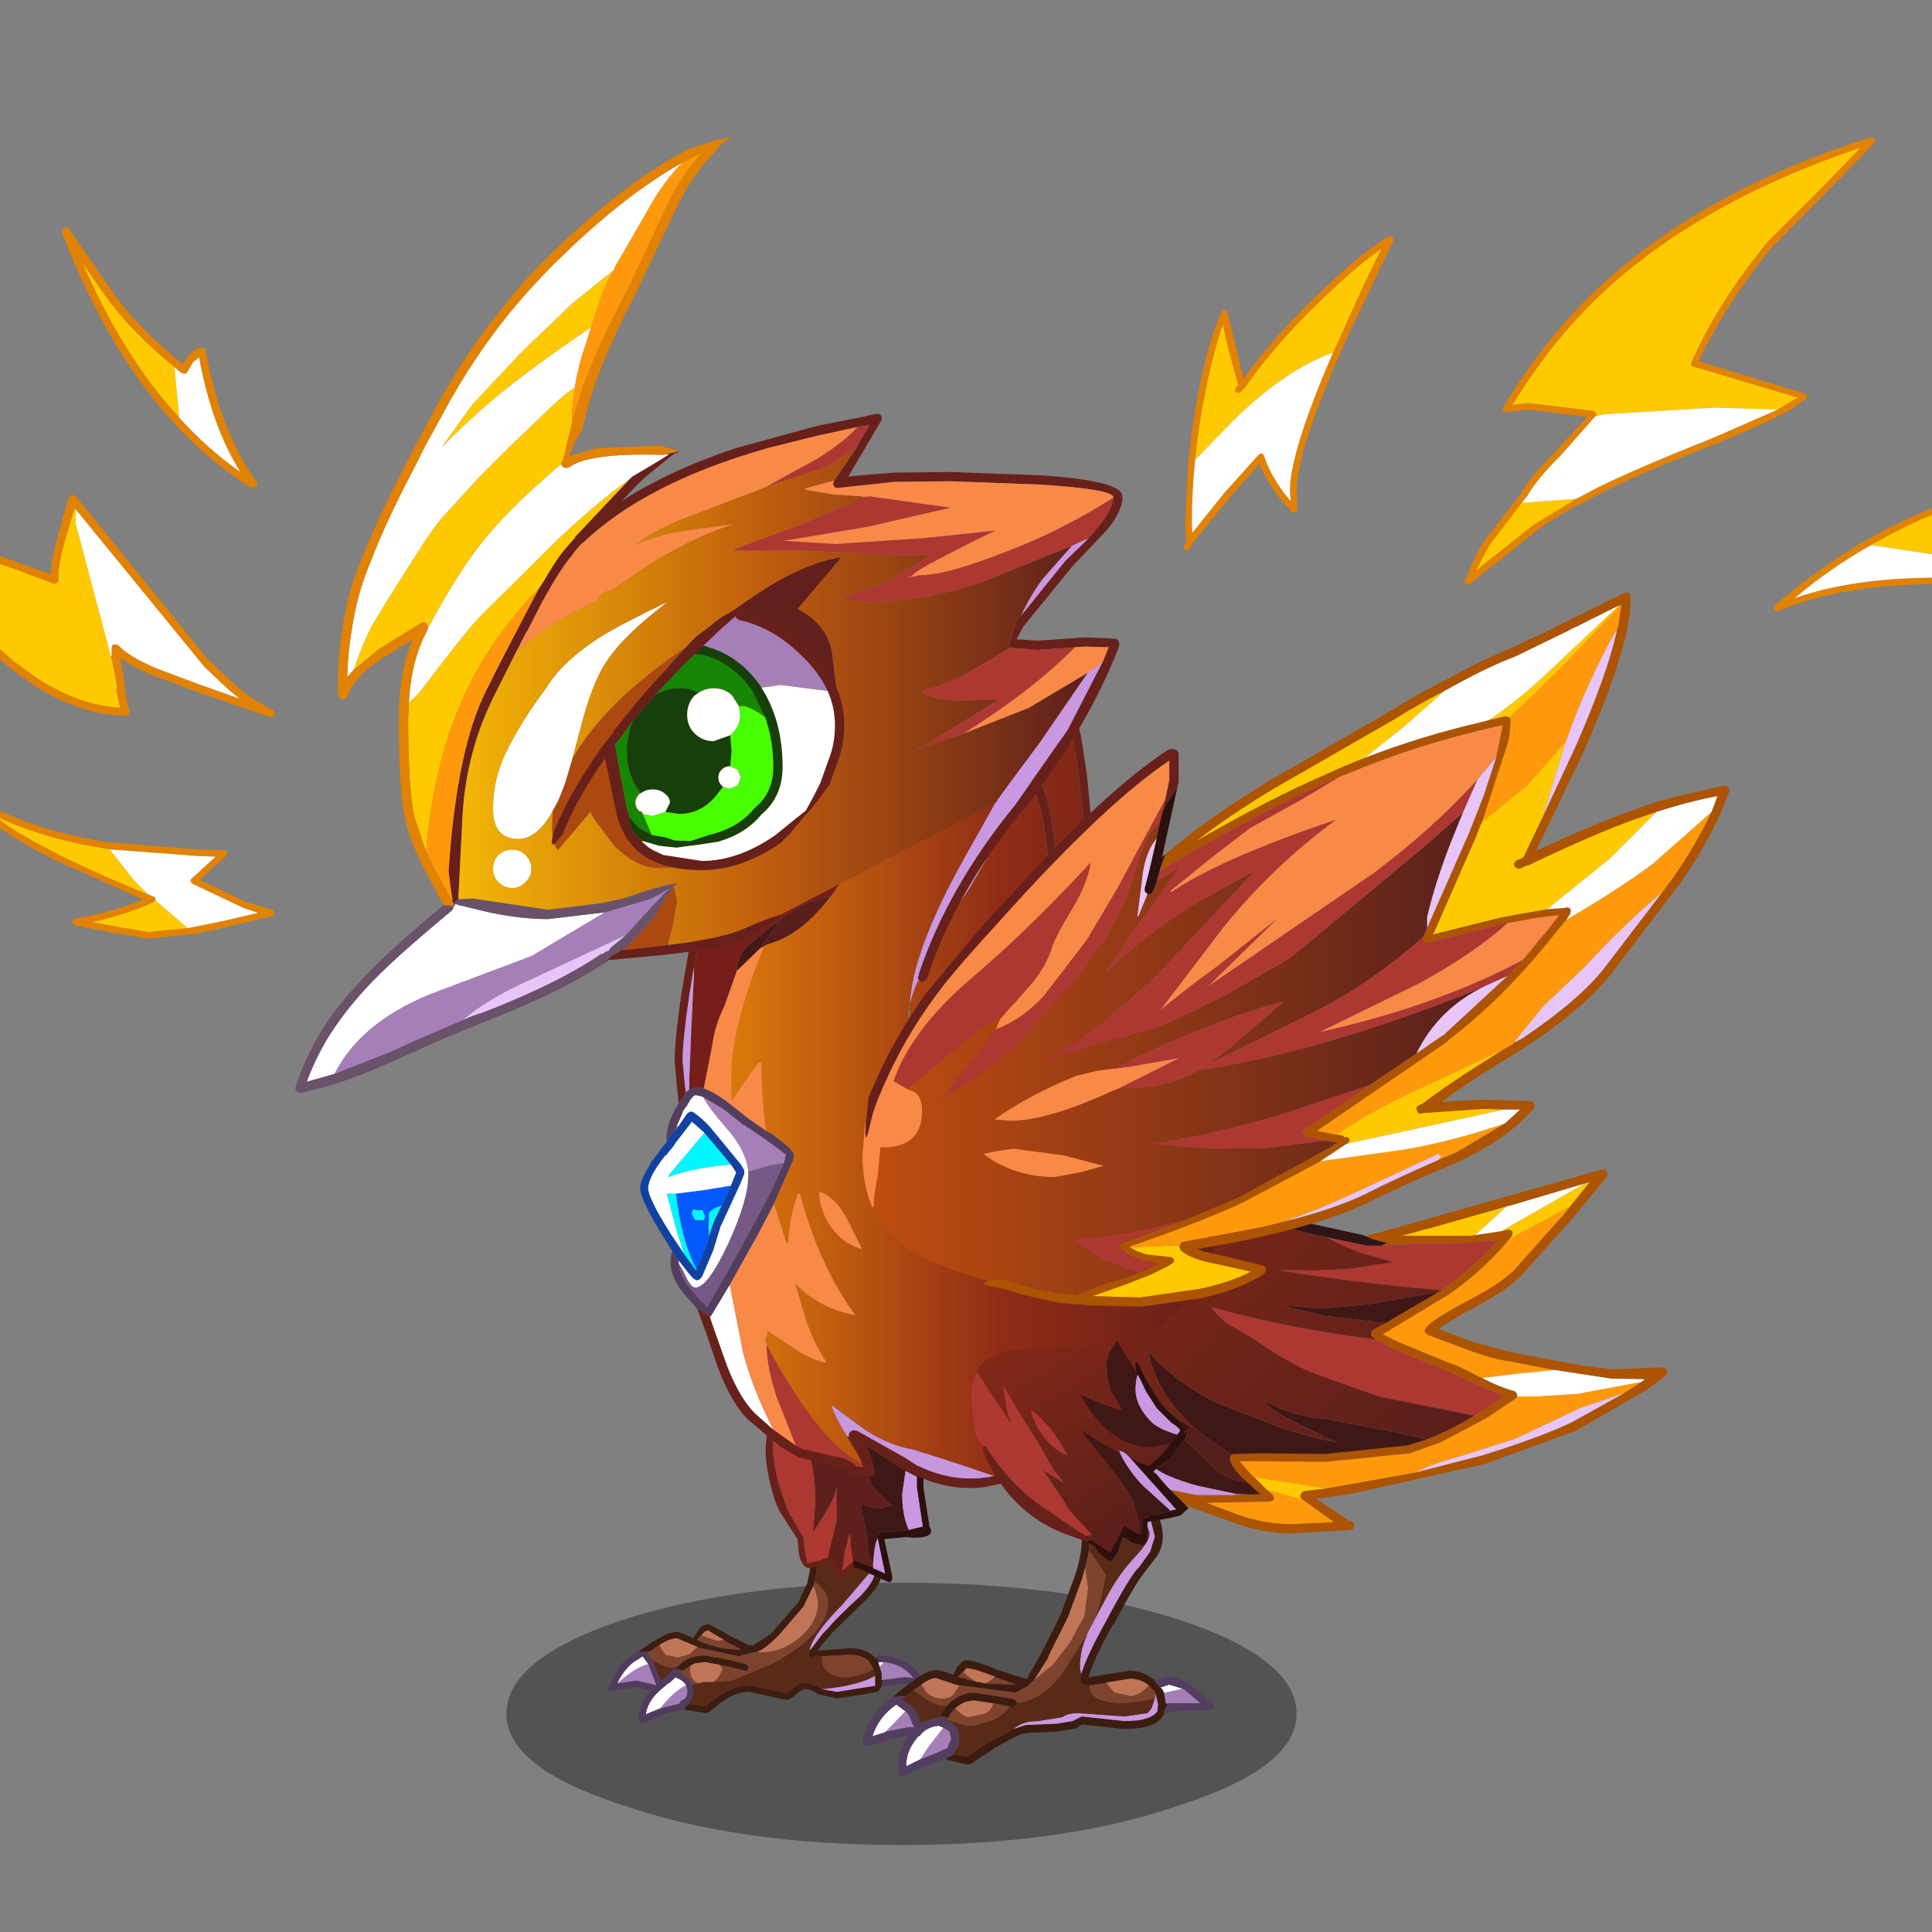 <svg xmlns:ffdec="https://www.free-decompiler.com/flash" xmlns:xlink="http://www.w3.org/1999/xlink" ffdec:objectType="frame" height="90" width="90" xmlns="http://www.w3.org/2000/svg"><rect width="100%" height="100%" fill="#808080" stroke="none"/><use ffdec:characterId="22" height="170.65" transform="matrix(.492 0 0 .491 -10.522 2.187)" width="235.7" xlink:href="#a"/><defs><linearGradient gradientTransform="matrix(.02 0 0 .013 16.5 11.8)" gradientUnits="userSpaceOnUse" id="j" spreadMethod="pad" x1="-819.2" x2="819.2"><stop offset="0" stop-color="#6d201a"/><stop offset="1" stop-color="#541f1c"/></linearGradient><linearGradient gradientTransform="matrix(.013 .013 -.012 .012 15.6 13.9)" gradientUnits="userSpaceOnUse" id="k" spreadMethod="pad" x1="-819.2" x2="819.2"><stop offset="0" stop-color="#802717"/><stop offset="1" stop-color="#5b1f1b"/></linearGradient><linearGradient gradientTransform="matrix(.009 .002 -.009 .034 21.15 27.55)" gradientUnits="userSpaceOnUse" id="m" spreadMethod="pad" x1="-819.2" x2="819.2"><stop offset="0" stop-color="#db780a"/><stop offset=".553" stop-color="#902c16"/><stop offset="1" stop-color="#661f1a"/></linearGradient><linearGradient gradientTransform="matrix(.022 0 0 .034 25.15 28.9)" gradientUnits="userSpaceOnUse" id="n" spreadMethod="pad" x1="-819.2" x2="819.2"><stop offset="0" stop-color="#db780a"/><stop offset=".553" stop-color="#902c16"/><stop offset="1" stop-color="#661f1a"/></linearGradient><linearGradient gradientTransform="matrix(.029 0 0 .023 36.05 42.35)" gradientUnits="userSpaceOnUse" id="o" spreadMethod="pad" x1="-819.2" x2="819.2"><stop offset="0" stop-color="#f4bb04"/><stop offset=".549" stop-color="#cb6c0c"/><stop offset="1" stop-color="#5d201b"/></linearGradient><linearGradient gradientTransform="matrix(.015 0 0 .009 15.65 63.85)" gradientUnits="userSpaceOnUse" id="p" spreadMethod="pad" x1="-819.2" x2="819.2"><stop offset="0" stop-color="#a67fb9"/><stop offset="1" stop-color="#a67fb9"/></linearGradient><linearGradient gradientTransform="matrix(.029 0 0 .023 36.05 42.35)" gradientUnits="userSpaceOnUse" id="q" spreadMethod="pad" x1="-819.2" x2="819.2"><stop offset="0" stop-color="#f3b704"/><stop offset=".502" stop-color="#bd5a0e"/><stop offset="1" stop-color="#5c1f1b"/></linearGradient><linearGradient gradientTransform="matrix(.028 0 0 .022 23.9 34.85)" gradientUnits="userSpaceOnUse" id="r" spreadMethod="pad" x1="-819.2" x2="819.2"><stop offset="0" stop-color="#be4d10"/><stop offset="1" stop-color="#571f1c"/></linearGradient><linearGradient gradientTransform="matrix(.009 0 0 .009 15.95 8.2)" gradientUnits="userSpaceOnUse" id="s" spreadMethod="pad" x1="-819.2" x2="819.2"><stop offset="0" stop-color="#601f1b"/><stop offset="1" stop-color="#541f1c"/></linearGradient><linearGradient gradientTransform="matrix(.005 .009 -.005 .003 16.95 7)" gradientUnits="userSpaceOnUse" id="t" spreadMethod="pad" x1="-819.2" x2="819.2"><stop offset="0" stop-color="#802717"/><stop offset="1" stop-color="#5b1f1b"/></linearGradient><g id="a" transform="translate(21.4 -4.45)"><use ffdec:characterId="1" height="9.8" transform="matrix(1.348 0 0 2.54 47.936 150.153)" width="55.5" xlink:href="#b"/><use ffdec:characterId="3" height="27.55" transform="translate(98.1 110.9) scale(1.255)" width="47.6" xlink:href="#c"/><use ffdec:characterId="5" height="26.9" transform="translate(57.55 129.7) scale(1.255)" width="24.4" xlink:href="#d"/><use ffdec:characterId="7" height="57.7" transform="translate(60.6 68.75) scale(1.255)" width="43.4" xlink:href="#e"/><use ffdec:characterId="11" height="67.4" transform="translate(-21.391 4.467) scale(1.255)" width="187.8" xlink:href="#f"/><use ffdec:characterId="17" height="72.35" transform="translate(27.9 12.9) scale(1.255)" width="62.45" xlink:href="#g"/><use ffdec:characterId="19" height="54" transform="translate(81.65 56.2) scale(1.255)" width="65.4" xlink:href="#h"/><use ffdec:characterId="21" height="32.95" transform="translate(81.65 127.2) scale(1.255)" width="26.5" xlink:href="#i"/></g><g id="u" fill-rule="evenodd"><path d="m40.25 2.85.25-.3L41.75 1l-.35.1L36 2.7l-.55.15-5.8 1.65-.25.05-1.25.35-.55.15h5.15L33.1 5l2-.3.45-.1h.2l.15.1.05.15-.05.2-.2.25q-1.6 1.95-3.75 3.6l-.35.25-.4.3-5.05 3.05 1.1.55L31 14.6q.75.2 2.4 1.1l.25.1q1.2.65 2.45 1l.15.15.05.25-.1.15-2.25 1.5-3.4 1.8-2.35.85-6.4.65-4.95-.05h-1.5l1 1.15.1.05.95.95.45.4.1.2-.05.2-.25.1-4.8.1 2.3.85q2 .75 4.15.75l3.15-.15L20.1 25h-.05l-.15-.25.1-.25.2-.15 1.7-.2 6.7-1.2 5.05-1.3q4.35-1.35 6.75-2.5l3.95-2.2 1.3-.85.25-.2-2.55-.05-4.25-.65-.55-.1-2.85-.55q-1.2-.15-3.1-.85l-3.05-1.15-.2-.15-.05-.2.1-.2q.5-.65 3.45-2.2 2.65-1.4 3.55-2.55l3.25-3.65v.05l.6-.8M24.65 5l.2.05h.05l.7-.2-.05.05L42.65.05h.25l.15.1.05.25-.05.2-2.85 3.45-.05.05-3.2 3.55Q36 8.9 33.2 10.4q-2.05 1.1-2.85 1.7l2.5.95 2.95.8 2.9.55 2.4.45 2.35.3 3.7-.15h.25l.15.15.05.25-.1.2-.2.15-1.25.95-5.35 3.1-6.85 2.5-10.05 2.25-2.65.4 2.45 1.65h.05l.25.1.1.25-.05.25-.25.1h-.05l-4.35.25q-2.25 0-4.4-.8l-4.25-1.55-.15-.05-1.65-.55-.25-.1-.15-.1-.7-.3-1.4-.65q-1.5-.75-2.9-2.05h.05l-1.7-1.6-.65-.7-.1-.2v-.05l.15-.25q.1-.1.25-.1.1 0 .25.15l2.25 2.25.1.1.55.45q1 .8 2.05 1.35l.7.35 1.1.5.55.2 1.05.4 2.1.4H15l1-.05h.9l-.9-.85-.05-.05q-1.15-.95-1.35-1.75l.05-.25.1-.1.1-.05 2-.05 4.95.05 6.25-.65 1.4-.45q1.6-.6 3.6-1.8l2.25-1.45-2.2-.95-2.3-1.1q-3.55-1.3-5.2-2.25l-.25-.2-.1-.15v-.2l.1-.15 1-.55 4-2.35.25-.15.25-.2q2-1.45 3.6-3.1l.4-.45-3.75.25h-2.65l-.35.05-1.1.05-.95.05.4-.2-1.1-.3-.7-.3M11.1 1.2q.05-.15.2-.15h.3l.3.15h-.8" fill="#ac5403"/><path d="m40.25 2.85-.6.8V3.6L36.4 7.25q-.9 1.15-3.55 2.55-2.95 1.55-3.45 2.2l-.1.2.05.2.2.15 3.05 1.15q1.9.7 3.1.85l2.85.55.55.1-2.5.25-2.95.35-.25-.1q-1.65-.9-2.4-1.1l-3.75-1.55-1.1-.55 5.05-3.05.4-.3.35-.25q2.15-1.65 3.75-3.6l4.55-2.45m5.4 13.25-1.3.85-3.25 1.1-4.95 2.35-4.4 1.4q-1.9.5-3.15 1.15l-6.7 1.2-5.45-.85-.1-.05-1-1.15h1.5l4.95.05 6.4-.65 2.35-.85 3.4-1.8 2.25-1.5.1-.15h1.35l3.2-.2 4.8-.9M20.1 25l2.35 1.7-3.15.15q-2.15 0-4.15-.75l-2.3-.85 4.8-.1.25-.1.05-.2-.1-.2-.45-.4.7.2 1.95.55h.05" fill="#ff990b"/><path d="m30.6 9.15-.25.15v-.15h.25m-5.25 3.55.25.2-.3-.05.05-.15m-3.85 7.75.05-.3 1.15.5-1.2-.2m-17.5.4-.05.05.05-.05" fill="url(#j)"/><path d="m30.35 9.3-4 2.35-4.65-.55-3.25-.8 3.15.25 3.7-.35 5.05-.9m-.9 11.15-1.4.45-6.25.65-4.95-.05-2 .05-.1.05q-1.45-.9-2.55-1.8l-.45-.4-.35-.35-.8-.85Q9 16.35 8.45 13.8q1.1 1.3 2.75 2.45 1.95 1.35 3.75 1.95l3.7 1.45 2.85.8 1.2.2-1.15-.5-1.7-.85q-2.05-.95-2.75-1.85 2.1 1.25 4.75 1.45l5.5 1.05 2.1.5M16 23.75l.9.85H16l-1-.05-2.85-.6q-2.45-.7-3.2-1.35.75-.2 1.55-1.15l.7-1 2.25 2.2q.7.55 1.3.8l1.2.3H16m-8.65-.6-.7-.35q-1.05-.55-2.05-1.35L4.05 21 4 20.85l-.65-1.25 2.75 1.6.4.45.25.35.6 1.15m2.95-2.6-1.2.25q-1.7 0-3.5-1.25Q4 18.4 3.5 17.1l1.1.5 1.9.6-.85-1.55q-.3-.6-.3-1.45 0-1.75.75-2.35l1.35 2.55h.05l-.05-.85h.15q.8 1.95 1.6 2.9.85 1.15 2.45 2.05l-.15.2-.2.15q-1.1-.25-2.2-1.55-1.1-1.25-1.5-2.5l-.1.65q0 1.7 1.25 2.7 1.05.85 2.45.8l-.9.6" fill="#3f1715"/><path d="m26.05 5.8.95-.05 1.1-.05.35-.05h2.65l3.75-.25-.4.45q-1.6 1.65-3.6 3.1l-.25.2h-.25L27.6 8.9l-3.9-.45-3.95-.55-1.45-.25h1.9l.35.05 3.1-.15 3.3-.5-2.25-.65-.3-.1-1.25-.5-1.3-.65 3.1.65h1.1m-.45 7.1q1.65.95 5.2 2.25l2.3 1.1 2.2.95-2.25 1.45-7.2-1.45-4.9-1.75q-1.9-.75-4.45-2.55l-2.15-1.25-.7-.65-.45-.55q5.75 1.6 12.1 2.4l.3.05" fill="#ac3831"/><path d="m39.1 15.2 4.25.65 2.55.05-.25.2-4.8.9-3.2.2H36.3l-.05-.25-.15-.15q-1.25-.35-2.45-1l2.95-.35 2.5-.25m-4-10.5-2 .3 2.35-2.15.55-.15 5.4-1.6-6.3 3.6" fill="#fff"/><path d="m41.4 1.1.35-.1-1.25 1.55-.25.3L35.7 5.3l.2-.25.05-.2-.05-.15-.15-.1h-.2l-.45.1 6.3-3.6M21.9 24.15l-1.7.2-.2.15-.1.25.15.25-1.95-.55-.7-.2-.95-.95 5.45.85M33.1 5l-.35.05H27.6l.55-.15 1.25-.35.25-.05 5.8-1.65L33.1 5" fill="#ffc900"/><path d="m44.35 16.95-3.95 2.2q-2.4 1.15-6.75 2.5l-5.05 1.3q1.25-.65 3.15-1.15l4.4-1.4 4.95-2.35 3.25-1.1m-35.9 6.7-1.1-.5-.6-1.15q.6.2.95.65l.75 1m2.75-3.7q-1.4.05-2.45-.8-1.25-1-1.25-2.7l.1-.65q.4 1.25 1.5 2.5 1.1 1.3 2.2 1.55l-.1.1" fill="#e7c5f8"/><path d="m10.3 20.55.9-.6.1-.1.2-.15-.3.75-.7 1q-.8.95-1.55 1.15l-.4.05-.1-.05-.1-.05 1.95-2" fill="#2c100e"/><path d="m14.75 21.6-.1.1-.05.25q.2.8 1.35 1.75v.05l-1.2-.3q-.6-.25-1.3-.8l-2.25-2.2.3-.75.15-.2.1-.1.45.4q1.1.9 2.55 1.8" fill="#551f1c"/><path d="M15 24.65h-2.85l-2.1-.4-1-1.2-.5-.35v-.05l.4-.05q.75.65 3.2 1.35l2.85.6v.1" fill="#c998e1"/><path d="M10.05 24.25 9 23.85l-.55-.2-.75-1q-.35-.45-.95-.65l-.25-.35-.4-.45 1 .5 1.25.85.1.05.1.05v.05l.5.35 1 1.2" fill="#331310"/><path d="m24.65 5 .7.3 1.1.3-.4.2h-1.1l-3.1-.65-1.4-.3-2.6-.65q-3.75-1-6.6-2.55l-.15-.2V1.2h.8q2.7 1.35 6.15 2.3v.05L24.65 5" fill="#2f1515"/><path d="m26.35 11.65-1 .55-.1.15v.2l.1.15-.05.15q-6.35-.8-12.1-2.4l.45.55.7.65 2.15 1.25q2.55 1.8 4.45 2.55l4.9 1.75 7.2 1.45q-2 1.2-3.6 1.8l-2.1-.5-5.5-1.05q-2.65-.2-4.75-1.45.7.9 2.75 1.85l1.7.85-.05.3-2.85-.8-3.7-1.45q-1.8-.6-3.75-1.95-1.65-1.15-2.75-2.45.55 2.55 2.15 4.4l.8.85.35.35-.1.1q-1.6-.9-2.45-2.05-.8-.95-1.6-2.9h-.15l.05.85h-.05L6.1 12.85q-.75.6-.75 2.35 0 .85.3 1.45l.85 1.55-1.9-.6-1.1-.5q.5 1.3 2.1 2.45 1.8 1.25 3.5 1.25l1.2-.25-1.95 2-1.25-.85-1-.5-2.75-1.6.65 1.25-.05.05-2.25-2.25q-.15-.15-.25-.15-.15 0-.25.1l-.15.25L.8 18l-.3-1.9-.5-2v-1.95q0-2.6.4-4.05.65-2.25 2.5-3.5l3.85-2.7q1.4-.8 3.5-.8l.85.1v.25l.15.2q2.85 1.55 6.6 2.55l2.6.65 1.4.3 1.3.65 1.25.5.3.1 2.25.65-3.3.5-3.1.15-.35-.05h-1.9l1.45.25 3.95.55 3.9.45 2.75.25v.15l-5.05.9-3.7.35-3.15-.25 3.25.8 4.65.55" fill="url(#k)"/></g><g id="v" fill-rule="evenodd"><path d="m5.75 25.9.15-.3.15-.1v-.05h.05l1.25.2q.4-.4.95-.75 1.25-.85 2.35-.85l2.85.6.4-.3q.5-.5 1-.5l.95.3.15.1.15.1 1.1.2 1.9-.3 1-.15v-.75l-.1-.5-.35-.6q-.5-.5-1.5-.5l-2 .1h-.65l-.1.1h-.2l-.1-.15v-.2l.1-.2.95-1.25.3-.3q.9-1.05 2.55-2.55 1.3-1.35 1.05-2.15v-.05l-.6-1.35v-.05l.05-.15.15-.15.2.05.1.15.15.35.35.85.05.1q.55 1.05-1.15 2.75l-2.55 2.5v.05q-.7.7-1.05 1.3v-.05l2.4-.2q1.4 0 2 .8l.1-.15.15.4h-.05l.1.35.15.5v.5h.15q-.15.15-.15.45v.05l-.25.35-.1.05-1.05.2-2 .3-1.5-.35v-.05q-.5-.3-.85-.3-.3 0-.65.35-.6.5-.8.45h-.05l-2.75-.6q-1 0-2.05.75l-1 .8-.1.05h-.15l-1.6-.25m-.05-2.95-.2-.05-.45-.1.2-.15.25-.25q.7-.6 1.8-.6l1.7.3 1.4.35.2.15v.15l-.1.2h-.2l-1.4-.35-.5-.1-1.1-.2-.75.1-.3.15-.4.25-.15.15M3.15 21.5H2.3l1.1-.75 1.1-.6.7-.15.45.15q.3.1.8.35l.1-.2.1-.15.05-.05q.35-.55.45-.55l.35-.1.05-.05 1.4.75.2.15.1.05 1.35.65.35.05 1.35-.9 2.05-2.35.7-1.5.05-.3.1-.45.35-2.35.05-.3.1-.15.2-.05.15.1.05.2-.4 2.65-.1.6-.1.3-.75 1.55L13 20.15q-1.15 1.2-1.8 1.4h-.15l-1.2.3H9.8l-3-.65-.05-.05-1.55-.65q-.5 0-1.3.5l-.25.15-.25.2-.25.15m5.55-.9-.75-.45-.4-.25-.25.1-.15.15-.1.1-.3.3-.05.05.3.15.1.05q1.45.55 2.7.55h.25l-1.15-.6-.2-.15m-2.85 2.2H5.8h.05" fill="#3d1d11"/><path d="m3.05 22.45.55 1.45.05.1-.05.05-1.45-.35-1.3.2H.7l.8-.65q.9-.65 1.55-.8m2.85 1.6.05.15.05.3q0 .6-.45.7l-.1.1-.05.15-1.45.35q1-1.3 1.95-1.75m14.6-1.4.1-.1.2-.25q1.4.1 2.25 1.2l-.7-.05-1.55.2h-.15v-.5l-.15-.5" fill="#a67fb9"/><path d="m6.05 25.45.2-.2.15-.45v-.3l-.05-.5.45-.1.45-.1h.7l1.4-.1 3.1-1.3q4.15-2.25 4.15-4.65 0-.85-1-1.5l.1-.6.4-2.65.7-.1q1.3 0 2.7.8v.05l.6 1.35v.05L17.65 18q-2.05 2.1-2.4 3.25v.15l-.1.2v.2l.1.15h.2l.1-.1h.55q.05 1.6 1.85 1.6.75 0 2.1-.6l.1.5q-1.3.75-4 1l-.15-.1-.15-.1-.95-.3q-.5 0-1 .5l-.4.3-2.85-.6q-1.1 0-2.35.85-.55.35-.95.75l-1.25-.2h-.05m-1-2.65-.8.7-.25.2-.7-1.6q.7.5 1.35.6h.25l.35-.05-.2.15" fill="#592a17"/><path d="M6.35 24q-.2-.55-.9-.85l.25-.2.15-.15.4-.25-.05.25v.2l.05.2q.1.5.55.7l-.45.1M3.3 22.1l-.35-.45.2-.15.25-.15.25-.2.25-.15.15.35.3.4.95.2.85-.25.6-.55.05.05 3 .65h.05l1.2-.3h.65q1.4 0 2.75-1.1 1.4-1.2 1.4-2.7l-.2-.85-.15-.35.1-.3q1 .65 1 1.5 0 2.4-4.15 4.65l-3.1 1.3-1.4.1.35-.3.35-.65-.25-.35.5.1 1.4.35h.2l.1-.2v-.15l-.2-.15L9 22.1l-1.7-.3q-1.1 0-1.8.6l-.25.25-.35.05h-.25q-.65-.1-1.35-.6m3.75-1.85.3.15.9.3.35-.05.1-.05.2.15 1.15.6H9.8q-1.25 0-2.7-.55l-.1-.05-.3-.15.05-.05.3-.3m13 2.6q-1.35.6-2.1.6-1.8 0-1.85-1.6h.1l2-.1q1 0 1.5.5l.35.6" fill="#7e432d"/><path d="M16.15 24.35q2.7-.25 4-1v.75l-1 .15-1.9.3-1.1-.2m-.9-2.95v-.15q.35-1.15 2.4-3.25l2.45-2.85q.25.8-1.05 2.15-1.65 1.5-2.55 2.55l-.3.3-.95 1.25" fill="#c998e1"/><path d="m.7 23.9.15-.3q.65-1.15 1.5-1.55L2.4 22l.25-.15v.05l.1.15.3.4q-.65.15-1.55.8l-.8.65m3.25 1.9-1.1.45q.15-.95.95-1.7l.1-.1.65-.55h.05l.5-.45.1.05q.5.2.7.55-.95.45-1.95 1.75m16.55-3.15-.1-.35h.4l-.2.25-.1.1" fill="#fff"/><path d="m8.7 20.6-.1.05-.35.05-.9-.3-.3-.15.1-.1.15-.15.25-.1.4.25.75.45m-2.45 1.95.3-.15.75-.1 1.1.2.25.35-.35.65-.35.3h-.7l-.45.1q-.45-.2-.55-.7L6.2 23v-.2l.05-.25m9.25-6 .15.35.2.85q0 1.5-1.4 2.7-1.35 1.1-2.75 1.1h-.5q.65-.2 1.8-1.4l1.75-2.05.75-1.55m-8.75 4.6-.6.55-.85.25-.95-.2-.3-.4L3.9 21q.8-.5 1.3-.5l1.55.65" fill="#c17557"/><path d="m3.05 22.45-.3-.4-.1-.15v-.05L2.4 22l-.05.05q-.85.4-1.5 1.55l-.15.3h.15l1.3-.2 1.45.35.05-.05-.05-.1-.55-1.45m2.7 3.45q-1 .05-2.3.65l-.7.35h-.3l-.1-.1-.05-.15q.05-1.25.9-2.2l-1.05-.25-1.3.2-.55.1H.15l-.05-.05-.1-.1.05-.2.8-1.45q.55-.75 1.2-1.05l.05-.05.2-.1h.85l-.2.15.35.45.7 1.6.25-.2.8-.7.45.1.2.05-.25.2q.7.3.9.85l.05.5v.3l-.15.45-.2.2v.05l-.15.1-.15.3m14.55-4q.05-.1.15-.1 2.25 0 3.4 1.95v.15l-.05.15-.2.05-.15-.05-1.1-.1-1.65.2h-.05v-.05q0-.3.15-.45l1.55-.2.7.05q-.85-1.1-2.25-1.2h-.35l-.15-.4M3.95 25.8l1.45-.35.05-.15.1-.1q.45-.1.45-.7l-.05-.3-.05-.15q-.2-.35-.7-.55l-.1-.05-.5.45h-.05l-.65.55-.1.1q-.8.75-.95 1.7l1.1-.45" fill="#513c5e"/><path d="M13.3.7q-.3.15-.45.4l.05-.25.1-.15.2-.05.1.05m5.25 14.5-.05-.5.1-.05 1.4.5v.05l.9.4-.55-2.65-.05-.15.05-.15.05-.1.15-.05 1.85-.15.3-.05 1.05-.25-.45-2.95V5.85q.2-3.3-2.2-4.65l-.15-.15Q20.9.9 21 .85l.15-.15h.05l.15.05.3.2.25.15q2.1 1.55 1.9 4.75V9.1l.45 2.9v.05q.55.85-1.2.85l-.55-.05-1.65.15.6 2.85V16l-.05.15-.1.1h-.15l-1.2-.55-.15-.05q-.9-.5-1.2-.5l-.05.05" fill="#2c100e"/><path d="m18.5 14.7-.45.4-.4.35.2-1.55.4-1.35.15 1.5.1.65m-1.9-.3q-.25.05-.65.25l-.9.2-.2-1-.1-1-.05-.05-1.15-2-.7-2.05q-.4-1.65-.4-2.7 0-1.05.4-2.7l.05-.1q2.75 1.85 2.75 6.95l-.15 2v.25l1-1.6q.7-1.15.7-1.7h.05v2.45l-.65 2.8" fill="#ac3831"/><path d="m12.9 3.25.5-2.3-.05-.2L13.3.7q.35-.3 1.15-.45l2.2-.25 2.6.2 1.9.5-.15.15q-.1.05-.05.2l.15.15q2.4 1.35 2.2 4.65V8.3l-.85-.45-.1-.05-.9-.6-2.05-1.35q.35.5.75 2.15 0 .25-.45.25.05.6.7 1.25l1 .95-.95.25-.75-.15-.65-.2.25 1.2.25 1.2.15 1.3.3.8v.3l-1.4-.5-.1.05-.1-.65-.15-1.5-.4 1.35-.2 1.55-.35-.7-.45-.45-.25.1.65-2.8V9.15h-.05q0 .55-.7 1.7l-1 1.6v-.25l.15-2q0-5.1-2.75-6.95" fill="#5f1f1b"/><path d="m22.7 12.3-.3.05-1.85.15-.15.05-.05.1-.05.15.05.15q-.25.4-.35 1.9l-.3-.8-.15-1.3-.25-1.2-.25-1.2.65.2.75.15.95-.25-1-.95q-.65-.65-.7-1.25.45 0 .45-.25-.4-1.65-.75-2.15l2.05 1.35.9.6.1.05-.25 1.75q0 1.65.5 2.7" fill="#3f1715"/><path d="M23.3 8.3v.8l.45 2.95-1.05.25q-.5-1.05-.5-2.7l.25-1.75.85.45m-2.95 4.65.55 2.65-.9-.4v-.35q.1-1.5.35-1.9" fill="#c998e1"/><path d="m13.3.7.05.05.05.2-.5 2.3-.05.1q-.4 1.65-.4 2.7 0 1.05.4 2.7l.7 2.05 1.15 2 .05.05.1 1 .2 1 .9-.2q.4-.2.65-.25l.25-.1.45.45.35.7.4-.35.45-.4.05.5-.2.25q-.35.4-.65.4h-.05q-.4.05-.75-.75l-.25-.4-.2.05-1.15.45q-.7.05-.9-1.15L14.3 13l-1.2-1.85q-.45-.65-.85-2.3-.4-1.75-.35-2.8.05-1.05.45-2.8l.5-2.15q.15-.25.45-.4" fill="#68201b"/></g><g id="w" fill-rule="evenodd"><path d="m28.8 2.9-.15-.25-.1-.35q-.25-.55-.2-.85l.2-.45q.3-.3.6.4l.25.65.75 2.05.35.95q.65 1.55 1 6.45.45 5.9 2.7 13.5v.2l-.2.15h-.25l-.15-.2q-2.25-7.65-2.7-13.6-.35-4.75-1.15-6.5l-.15-.4-.8-1.75M16.75 55.85l-.35-.75v.05l-.1-.2-.55-1.1v-.25l.1-.15.2-.1h.2l.15.05 3.55 2 1 .65H21q2.85 1.35 5.7.75l.3-.1.25.05.05.05.1.2-.05.25-.2.15-1.25.25q-2.6.3-5.25-.95l-.05-.05-1-.65-2.8-1.6.2.4h.05l.35.75v.05l.25.75v.25l-.15.15-.2.05h-1.15l-.15-.05-.1-.1q-.35-.4-1.15-.6l-.65-.15-2.1-.5h-.1v-.05l-1.3-.75-2.45-2.05Q6.9 51.3 5.9 48.7L5 46.05l-.7-1.9-.05-.05 1.05.65h-.05l.45 1.3.85 2.4q.95 2.45 2.1 3.6l1.4 1.25 1.7 1.2.5.25h-.05l2 .45.75.2v-.05q.95.25 1.4.75h.5l-.1-.2v-.05m22.95-24.5h-.2l-.2-.1-.1-.15q-4.45-6.4-5.25-15.5L33.5 8l-.4-4.15L32.65 1 32.5.4l.05-.25.2-.15.2.05.15.2.15.6.45 2.9.4 4.2.45 7.6q.8 9.05 5.25 15.35l.05.2-.1.2-.05.05m-36.8-2.7-.15-1.55-.15-1.7q0-1.5.5-5l.6-3.5.05-.25.15-.15v-.05h.05l.2-.05.15.15.05.25-.3 1.55-.35 2.15q-.5 3.4-.5 4.9l.15 1.6v.05l.1.75.15-.15-.7 1m4.95 1.6v.05-.05M2.9 40.55v-.05.05m-.25-9.85H2.6l.15-.35-.1.35" fill="#68201b"/><path d="m16.55 3.45.2.85.3 2q0 3.05-2.4 6.3l-.25.35-.35.1q-1.2.2-2.25.85l-1.1.7-2.65 2.15q-.75.85-.75 1.85l-.95 2.7q-.7 1.35-.95 3.15l-.6 3.05-.6-.1-.5.2v-.7l.15-3.85.2-4.1v-.6l.3-1.55-.05-.25-.15-.15-.2.05.05-.2q.55-2.45 4.85-6.95 4.1-4.35 7.7-5.85M10.7 14.6l.35-.3-.35.3" fill="#761e19"/><path d="m16.4 55.1-.1-.15.1.2v-.05m-6.8-9v-.25l.1.05-.1.2" fill="url(#l)"/><path d="M9.35 16.75q-2.25 5.6-2.45 9.2v2.5l1-1.5 1-1.4h.25q0 2.35.35 5.15l-1.25-.85-1.7-1.35q-1.05-.75-1.75-1l.6-3.05q.25-1.8.95-3.15l.95-2.7 1.75-1.7.3-.15m.75 19.45.95 3h.1q.15-2.25.75-3.75h.15q1.5 5.55 4.2 9.2-2.75-.5-4.55-2.4l.85 2.85q.55 1.65 1.55 3.15-1-.15-2.2-.9L9.7 45.9l-.1-.05v.25q-.25.35-.05.75 0 1.75.75 3.95l1.45 3.7-1.7-1.2q-1.55-3-2.3-5.85l-.35-1.8-.65-3.3 2.2-3.95 1.15-2.2m3.45-.9q1.25.45 2.1 2.15l1.1 2.2q-1.45-.35-2.45-1.8-.8-1.25-.8-2.5l.05-.05" fill="#f88947"/><path d="M9.05 16.9 7.3 18.6q0-1 .75-1.85l2.65-2.15-1.65 2.3" fill="#451916"/><path d="M14.4 12.95q-2.2 2.9-4.6 3.6-.25.05-.45.2l-.3.15 1.65-2.3 1.1-.7q1.05-.65 2.25-.85l.35-.1" fill="#561f1c"/><path d="m3.6 27.65-.15.15-.1-.75V27l-.15-1.6q0-1.5.5-4.9l.35-2.15v.6l-.2 4.1-.15 3.85v.7l-.1.05" fill="#c998e1"/><path d="M7.85 30.25q.1.1 1.75 1.2v.05l.2.1 1.2.9-.15.65-1 .15-1.7.5Q8 32.2 6.5 30.5q-1.35-1.55-1.75-2.35L6.2 29l1.65 1.3v-.05" fill="#a67fb9"/><path d="m8.15 33.8 1.7-.5 1-.15-1 2.2L8.4 38.1l-1.85 3.35-1.5 2.6-.1-.1v-.05l-.2-.2-.1-.05-1-1.15q-.7-1-.75-1.8l.4.7q.5 1.15.85 1.15.95 0 2.5-3.35 1.5-3.3 1.5-5.1v-.3" fill="#765a85"/><path d="m6.85 34.85-.7 1.5q-.75.25-.95.55L5.15 38l.05.65-.05.25-.2.65-.7 1.65Q3.1 38.95 2.7 35.45l2-.25 2.15-.35m-2.8 1.8q-.15.1-.15.35l.25.45h.65l.1-.3-.2-.45h-.55v-.15l-.1.1" fill="#0159ff"/><path d="m6.15 36.35-.6 1.25-.35 1.05-.05-.65.05-1.1q.2-.3.95-.55m-1.95 4.9L3.3 40l-.6-1.9-.7-2.65h.7q.4 3.5 1.55 5.75l-.05.05m.65-10.4 2 2.4q-3.05.3-4.7.95v-.15l2.7-3.2m-.7 5.85h.55l.2.45-.1.3h-.65L3.9 37q0-.25.15-.35l.1.05" fill="#00f7ff"/><path d="M4.75 28.15q.4.8 1.75 2.35 1.5 1.7 1.65 3.3v.3q0 1.8-1.5 5.1-1.55 3.35-2.5 3.35-.35 0-.85-1.15l-.4-.7v-.2l.75.95.3.35.2.15.15.05.15-.05.1-.1.1-.1.85-2 .6-1.95v.05l1.45-3.15.3-.75v-.2l-.05-.15-.25-.4-2.3-2.8Q4.6 29.7 4 29.3l-.15-.05-.15.05-.15.1-.65.95h-.15l.35-.8.1-.2h-.05l.25-.4.05-.05.05-.05q.4-.8.7-.85l.45.1.1.05m.55 16.6.1-.15 1.35-2.25.65 3.3.35 1.8q.75 2.85 2.3 5.85l-1.4-1.25q-1.15-1.15-2.1-3.6l-.85-2.4-.45-1.3h.05m1.55-11.5.4.6-.4 1-2.15.35-2 .25H2l.7 2.65.6 1.9-1-1.5Q.6 35.8.6 35.05q0-.85 1.3-2.5h.05l.6-.75.05-.1L3.9 30l.95.85-2.7 3.2v.15q1.65-.65 4.7-.95" fill="#fff"/><path d="M9.55 46.85q3.8 7.3 7.15 9.05h.05l.1.2h-.5q-.45-.5-1.4-.75v.05l-.75-.2-2-.45h.05l-.5-.25-1.45-3.7q-.75-2.2-.75-3.95" fill="#ac3831"/><path d="m28.8 2.9.8 1.75q-1.05 1.2-2.1 3.15l-2.7 4.65-1.4 2-1.25 2.5-1.25 2.55q-.35.8-.55 1.65.15-3.75 3.6-10.15 1.85-3.45 4.85-8.1M15.6 53.8q-.95-1.5-1.2-2.4l2.65 1.95q1.8 1.15 3.6 1.45l3.7 1.2 2.35.8q-2.85.6-5.7-.75h-.05l-1-.65-3.55-2-.15-.05h-.2l-.2.1-.1.15v.25l-.15-.05" fill="#c797de"/><path d="m2.9 40.5-.15-.2-.35-.4.05-.05-.65-1.05Q0 35.9 0 35.05q0-.6.6-1.55l.15-.25.05-.15.7-.9v-.05l.5-.6v-.1l.35-.45.25-.3h.05l.25-.35.65-.95.15-.1.15-.05.15.05q.6.4 1.25 1.1l2.3 2.8.25.4.05.15v.2l-.3.75-1.45 3.15v-.05l-.6 1.95-.85 2-.1.1-.1.1-.15.05-.15-.05-.2-.15-.3-.35-.75-.95m3.95-5.65.4-1-.4-.6-2-2.4L3.9 30l-1.3 1.7-.05.1-.6.75H1.9Q.6 34.2.6 35.05q0 .75 1.7 3.45l1 1.5.9 1.25h.05v-.05l.7-1.65.2-.65.05-.25.35-1.05.6-1.25.7-1.5" fill="#1142a2"/><path d="m9.5 30.7.45.25q1.7 1.25 1.65 1.55v.2l-.05.2-1.45 3.3-1.15 2.2-2.2 3.95L5.4 44.6l-.1.15-1.05-.65-1.1-1.25q-.95-1.3-.85-2.4l.05-.45.05-.1.35.4.15.2v.2q.05.8.75 1.8l1 1.15.1.05.2.2v.05l.1.1 1.5-2.6L8.4 38.1l1.45-2.75 1-2.2.15-.65-1.2-.9-.2-.1v-.05q-1.65-1.1-1.75-1.2v.05L6.2 29l-1.45-.85-.1-.05-.45-.1q-.3.05-.7.85l-.05.05-.05.05-.25.4h.05l-.1.2-.35.8-.15.35-.25.3-.35.45q-.1-1 .65-2.4l.25-.4.7-1 .1-.05.5-.2.6.1q.7.25 1.75 1l1.7 1.35 1.25.85" fill="#533e60"/><path d="m9.7 45.9-.1.2.1-.2" fill="url(#m)"/><path d="M28.35 1.45q-.05.3.2.85l.1.35.15.25q-3 4.65-4.85 8.1-3.45 6.4-3.6 10.15.2-.85.55-1.65l1.25-2.55 1.25-2.5 1.4-2 2.7-4.65q1.05-1.95 2.1-3.15l.15.4q.8 1.75 1.15 6.5.45 5.95 2.7 13.6l.15.2H34l.2-.15V25q-2.25-7.6-2.7-13.5-.35-4.9-1-6.45l-.35-.95-.75-2.05-.25-.65 3.5-.4.45 2.85.4 4.15.45 7.6q.8 9.1 5.25 15.5l.1.15.2.1h.2l2.15 2.75q1.55 1.95 1.55 3.7 0 3.35-2.15 5.9l-5.45 4.85q-1.25 1-4.7 4.85-1.9 2.15-3.8 3.4l-.05-.05-.25-.05-.3.1-2.35-.8-3.7-1.2q-1.8-.3-3.6-1.45L14.4 51.4q.25.9 1.2 2.4l.7 1.15.1.15.35.75-.05.05q-3.35-1.75-7.15-9.05-.2-.4.05-.75l.1-.2 2.2 1.45q1.2.75 2.2.9-1-1.5-1.55-3.15l-.85-2.85q1.8 1.9 4.55 2.4-2.7-3.65-4.2-9.2h-.15q-.6 1.5-.75 3.75h-.1l-.95-3 1.45-3.3.05-.2v-.2q.05-.3-1.65-1.55l-.45-.25q-.35-2.8-.35-5.15H8.9l-1 1.4-1 1.5v-2.5q.2-3.6 2.45-9.2.2-.15.45-.2 2.4-.7 4.6-3.6l.25-.35q2.4-3.25 2.4-6.3l-.3-2-.2-.85 1.85-.65 3.95-.95 3.7-.4h2.3m-8 19.7q-.25.7.05 1.3l-.1-.85.05-.45m-6.85 14.2q0 1.25.8 2.5 1 1.45 2.45 1.8l-1.1-2.2q-.85-1.7-2.1-2.15h-.05v.05" fill="url(#n)"/></g><g id="x" fill-rule="evenodd"><path d="m174.55 23.7-5 2.05q-7.45 3.05-10.95 6l.15.1.6.45.95 1.15.05.2-.05.15-.2.05q-9.15-.4-14.65 1.95l-.1.05h-.15l-.15-.1-.05-.15.1-.2q3.05-2.65 6.4-4.65 3.3-1.95 6.9-3.25 4.75-1.8 16.05-4.3l.2.05.1.15v.15l-.15.15h-.05m-16.85 7.95.15-.05h.15q3.55-3.1 11.35-6.3.85-.4 2.15-.9-8.9 2.05-12.95 3.55-3.25 1.15-6.2 2.9-3.05 1.7-5.75 4 5.1-1.8 13-1.5l-.6-.7-.9-.55h-.25l-.15-.05-.1-.2.1-.15v-.05M152.65.3l-.05.15L149.15 4l-4.1 4.15V8.1q-3.6 4.35-5.7 8.85l8 2.45.15.1v.15l-.05.15-1.25.85q-1.8 1-5.6 2.55-5.65 2.2-8.6 3.7-.35.15-.65.35-2.55 1.25-4.15 2.45l-5.15 4.1-.15.05-.15-.05-.1-.1.05-.2q1.05-2.45 1.45-2.95l2.2-2.85.55-.7q.65-1.25 2.7-3.3l2.25-2.45.05-.1-4.45-.55-1.6.2-.2-.05-.1-.15.05-.15q3.65-6.2 8.8-10.5Q140.8 3.7 152.35 0l.15.05.1.05.05.2m-7.35 20.3 1.5-.9-7.85-2.35-.1-.05-.1-.15.05-.15q2.1-4.7 5.85-9.2l4.15-4.15L151.55.8q-10.8 3.65-17.85 9.55-4.85 4.05-8.4 9.9l1.15-.15 4.95.6.15.1.05.15v.15h-.05l-2.6 2.95q-2 2-2.6 3.2v-.05l-.35.45-2.45 3.2-1 1.9 4.35-3.45 3.2-1.95 1.7-.9q2.95-1.45 8.6-3.7l4.9-2.15m-33.8-9.55q2.5-2.35 4.45-3.55l.15-.05.15.1.05.1v.2l-3.5 7.35-.4.9q-3.4 7.7-3.4 10.65l.05 1.4-.05.2-.15.05-.2-.05-1-1.15q-1-1.35-1.45-2.5l-2.25 2.55-2.75 3.4-.05.1-.2.35-.15.15h-.2l-.1-.15v-.2l.2-.35-.1-1.3.2-4.15q.25-3 .85-6.05.75-3.85 1.7-5.85l.1-.1.15-.05.15.1.05.15 1.2 4.95q2.65-3.65 6.5-7.2m.25 5.25.6-1.3q1.6-3.65 3.05-6.55-1.6 1.1-3.55 2.95-4.05 3.7-6.75 7.55l-.1.1-.2.2-.15.1-.2-.05-.1-.15.05-.2.2-.2q-.85-3-1.15-4.55-.7 1.9-1.3 4.95-.55 2.65-.8 5.25-.25 2.45-.25 4.85l.05.65 2.4-3 2.6-2.9.15-.1.15.05.1.15q.4 1.3 1.5 2.8l.5.6-.05-.75q0-2.95 3.25-10.45m-85.15-.35.1.2q1.1 6.15 3.85 9.9l.05.2-.1.2-.2.05h-.15l-.15-.05q-2.8-1.8-5.2-4.3-5.4-5.65-8.9-14.85V7l.15-.15.2-.05.15.15 3.2 4.65q1.6 2.35 4.4 4.75l.35.3.6.5.45-.6q.5-.6.95-.65l.25.05m-1.9 5.25q2.1 2.35 4.6 4.1-2.15-3.45-3.1-8.65l-.35.3h-.05l-.45.75-.1.15-.2.05-.15-.05-.55-.45Q21 14.65 19.1 11.95L17.45 9.6q3 6.95 7.25 11.6m-7.8 6.95-.1-.15v.1l-.65 2.2q-.6 2-.55 3.15l-.05.2-.15.1h-.2l-2.95-1.1-4.5-1.6q-4.5-1.7-6.85-3.2.65 1.8 3.3 4.45 1.85 1.95 5.05 4.7l.55.5 2.45 2.15 1.95 1.4q3.05 1.9 6.05 2.1l-.3-1.3.05-.2v-.15l-.15-.9-.25-1.2v-.8l.05-.15q.05-.1.15-.1h.2l.15.1q.65.75 2.8 1.7l3.2 1.2 3.1 1.1-.8-.65-1.8-1.7-.05-.05-9.7-11.9m-.55-.85.15-.2.2-.05.2.1L27 39.65h.05l1.8 1.7q1.3 1.2 2.9 1.95l.15.15v.25l-.15.15h-.25l-.1-.05-1.85-.65h-.05l-3.55-1.25-3.25-1.2q-1.65-.7-2.45-1.35l.2 1.1.1.6.05.45v.35l.35 1.55v.15l-.1.15-.2.05q-3.3-.05-6.75-2.2l-1.65-1.15-3.35-2.9-.05-.05-5.1-4.75q-3.4-3.4-3.7-5.5L0 26.85l.1-.2.2-.1.2.1.1.2v.05q2.35 1.7 7.35 3.6l4.3 1.55 2.75 1q.05-1.15.55-2.9l.8-2.85m15.5 31.5-.15.1-3.75.9-2.1.45-3.5.35-2.95-.5-2.55-.5-.15-.1-.05-.15.05-.15q.05-.1.15-.1 2.95-.55 5.15-1.45l-6.7-3Q10.1 52 9.65 50.6l-.05-.15.1-.15.15-.05.15.05q2.95 1.7 7.35 2.65l1.8.35 6.95.55h.05l1.9.05.15.05.1.1v.15l-.05.15-2 1.8 3.55 1.7 1.9.55.15.1.05.15-.05.15m-6.5 1 2.5-.5 2.8-.65-1.05-.35-3.9-1.85-.1-.1-.05-.2.1-.1 1.8-1.65-1.35-.05-6.65-.5-2.2-.4q-3.75-.8-6.45-2.15 1.25 1.15 4.75 2.9h-.05q3.7 1.8 6.85 3.05l.4.15.15.1v.2l-.15.15q-2 .9-4.6 1.5l1.35.25 2.85.5 3-.3" fill="#e28202"/><path d="M152.35 30.85q2.95-1.75 6.2-2.9 4.05-1.5 12.95-3.55-1.3.5-2.15.9-7.8 3.2-11.35 6.3h-.15l-.15.05-5.35-.8M131.6 21.1v-.15l-.05-.15-.15-.1-4.95-.6-1.15.15q3.55-5.85 8.4-9.9 7.05-5.9 17.85-9.55l-2.75 2.85-4.15 4.15q-3.75 4.5-5.85 9.2l-.05.15.1.15.1.05 7.85 2.35-1.5.9-4.75-.15-8.25.5-.7.15m-1.5 6.25-3.2 1.95-4.35 3.45 1-1.9 2.45-3.2 4.1-.3m-28.75-2.95q.25-2.6.8-5.25.6-3.05 1.3-4.95.3 1.55 1.15 4.55l-.2.2-.05.2.1.15.2.05.15-.1.2-.2.1-.1q2.7-3.85 6.75-7.55 1.95-1.85 3.55-2.95-1.45 2.9-3.05 6.55l-.6 1.3q-3.45 1.2-7.4 5l-3 3.1m-77-7 .35 3.8q-4.25-4.65-7.25-11.6l1.65 2.35q1.9 2.7 5.25 5.45m-4.75 22 .25 1.2.15.9v.15l-.05.2.3 1.3q-3-.2-6.05-2.1l-1.95-1.4L9.8 37.5l-.55-.5q-3.2-2.75-5.05-4.7-2.65-2.65-3.3-4.45 2.35 1.5 6.85 3.2l4.5 1.6 2.95 1.1h.2l.15-.1.05-.2q-.05-1.15.55-3.15l.65-2.2.1.05v1.1l2.65 10 .05.15m-.15 14.45 1.85 2.35 1.05 1.05Q19.2 56 15.5 54.2h.05q-3.5-1.75-4.75-2.9 2.7 1.35 6.45 2.15l2.2.4m3.45 3.85 2.45 2.1-3 .3-2.85-.5-1.35-.25q2.6-.6 4.6-1.5l.15-.15" fill="#ffc900"/><path d="M157.7 31.65v.05l-.1.15.1.2.15.05h.25l.9.55.6.7q-7.9-.3-13 1.5 2.7-2.3 5.75-4l5.35.8M145.3 20.6l-4.9 2.15q-5.65 2.25-8.6 3.7l-1.7.9-4.1.3.35-.45v.05q.6-1.2 2.6-3.2l2.6-2.95h.05l.7-.15 8.25-.5 4.75.15m-33.55-4.3q-3.25 7.5-3.25 10.45l.05.75-.5-.6q-1.1-1.5-1.5-2.8l-.1-.15-.15-.05-.15.1-2.6 2.9-2.4 3-.05-.65q0-2.4.25-4.85l3-3.1q3.95-3.8 7.4-5m-87.4 1.1.55.45.15.05.2-.05.1-.15.45-.75h.05l.35-.3q.95 5.2 3.1 8.65-2.5-1.75-4.6-4.1l-.35-3.8M16.9 28.15l9.7 11.9.05.05 1.8 1.7.8.65-3.1-1.1-3.2-1.2q-2.15-.95-2.8-1.7l-.15-.1h-.2q-.1 0-.15.1l-.05.15v.6l-.05.05-2.65-10v-1.1m2.55 25.7 6.65.5 1.35.05-1.8 1.65-.1.1.05.2.1.1 3.9 1.85 1.05.35-2.8.65-2.5.5-2.45-2.1v-.2l-.15-.1-.4-.15-1.05-1.05-1.85-2.35" fill="#fff"/></g><g id="y" fill-rule="evenodd"><path d="M11.95 58.2H12l.05.1-.1-.1m0-.2-.05-.1v.05-.15l-.1-.65-.2-1.55q.6-9.25 2.85-13.7l.9-1.8.15-.3 1.4-2.7 1.15-2.2.4-.75.3-.45q1-1.75 1.7-2.55l.7-.8v-.05L25.2 26l.25-.25 1.35-.8q.4-.25.9-.55l.55-.35-.5.05 1.15-.25v-.05l.05.05v.05l-.3.1-.2.15-1.85 1.5-.65.6-1.3 1.35q3.55-2.3 8.6-4l6.2-1.7 3.55-.7.15-.05.75-.15.25.05.15.2-.05.25-2.5 4.25.9-.1 2.55-.2 4.25-.05 6.8.25q5.35.35 6.1 1.3l.1.35q0 .8-.8 2l-.4.5-2.6 2.75-3.7 4.55-.45.85-.05.1 1.6.1 3.6-.25 2.25.1.2.1.1.2v.2l-.1.3q-1.25 3.2-3.2 6.45-1.7 2.85-4 5.75-5.1 6.2-7.2 12.7l-.2.2-.25.05-.2-.2-.05-.15.05-.1.05-.25q2.2-6.5 7.25-12.7l3.95-5.65 2.65-5.15.45-1.1-1.75-.05-.8.05-2.8.2h-.1l-1.8-.15-.15-.05-.05-.05-.1-.3q0-.15.15-.2l.05-.05.05-.3.1-.3.25-.85.35-.35 3.3-4.1.05-.05 1.7-1.65q1.85-2.05 1.9-3.1v-.05q-.05-.6-5.55-.95l-6.75-.25-4.2.05h-.05l-4.15.45h-.25l-.15-.15-.05-.2.1-.2 1.65-2.45.35-.65.65-1.1-.9.15-3 .65-3.8.95q-9.25 2.65-13.95 7.2h-.05l-.65.75v.05q-.9 1-2.35 3.65l-1.1 2.15-.05.05-.75 1.45-1.65 3.3q-2.2 4.35-2.45 9.3l-.3 5.9v.3l-.4.3m24.75.85-.6.5-.55.3-.6.5-.2.2q-2.15.95-5.65 1.4l-1.2.15-4.25.4-.15.15-.15.1.35-.4q.2-.2 1.4-.9l-.4.3 3.45-.4.85-.1q3.4-.45 4.95-1.15 1.55-.7 2.45-.95l.3-.1M4.85 64v-.05.05" fill="#68201b"/><path d="M42.8 27.25v.05-.05" fill="url(#o)"/><path d="M8.6 42.85q.15-2.8 1.1-4.9l.25-.5.05-.15.05-.15.05-.05q2-3.75 3.8-6.1 2.1-2.75 6.2-6.2l.1.2.2.1.3-.05q1.4-1.1 6.9-.95h.15l.5-.05-.55.35q-.5.3-.9.55l-1.35.8-.25.25q-2.1 1.45-5.25 4.4l-5.75 5.7q-1.05 1.05-3.05 3.7L9.3 42.2l-.7.65m-4.15-2.5-.5.55q.05-1.85.35-3.6.4-2.75 1.45-5.2 1.15-3 3.3-7.1l.7-1.4 1.55-2.85q2.15-3.95 4.8-7.25 2-2.45 4.25-4.6 4.7-4.55 8.9-6.9-1.1 1.1-2.1 2.7L24.1 10l.05.05-.1.1L21 12.6l-3.9 3.75-3.7 3.95-2.3 3.2q2.5-2.5 4.3-3.95 2.4-2 6.95-5.1l-.4 1.3q-.55 1.55-.8 3.1V19q-1 .65-2.45 2.1l-2.5 2.4-2.25 2.25-2.6 2.85q-.75.75-2.25 3.15l-2 3.15-1.2 2q-.7 1.25-1.45 3.45m15 10.7q-1.15 2.05-2.55 2.1-1.95 0-1.95-2.3 0-2.35 1.1-4.5 1.1-2.2 2.9-4.6 1.2-2 4.05-3.85 1.6-1 5.15-2.7-3.4 2.6-4.65 4.55-1.05 1.55-1.9 4.85l-.65 2.45-.45 1.55-.2.6-.4 1-.45.85M3 70.9l-2.1.6q.6-1.65 1.55-3.25 1.2-1.95 2.9-3.8 1.85-2.05 6.5-5.9l.1-.15v-.2l.1.1v-.1l.05-.15.45.15h.1l.6.15q3.2.85 5.85.85l4.2-.5v.05L17.85 62l-6.9 2.6Q5.1 66.75 3 70.9m14.4-16.55q.45.45.45 1.05 0 .6-.45 1-.4.45-1 .45t-1.05-.45q-.4-.4-.4-1t.4-1.05q.45-.4 1.05-.4.6 0 1 .4" fill="#fff"/><path d="m23.35 58.7 3.55-1.05.55-.3.85-.5-.55.55-1.4 1.5L25 60.4l-7.05 3.3q-3.3 1.45-5.3 3.15l-3.25 1.4-2.2 1L3 70.9q2.1-4.15 7.95-6.3l6.9-2.6 5.45-3.25.05-.05" fill="url(#p)"/><path d="m25 60.4-1.15.95-.15.2v.05h-.05l-.25.1-.1.1-.2.05q-3.3 2.25-9 4.45-.45.1-1.45.55 2-1.7 5.3-3.15L25 60.4" fill="#e7c5f8"/><path d="m16.75 38.9.75-1.45.05-.05 1.1-2.15Q20.1 32.6 21 31.6v-.05l.65-.75h.05q4.7-4.55 13.95-7.2l3.8-.95 3-.65q-.9 1.05-2.95 2.35l-3.9 2.15-1.05.45-.45.15-5.1 1.95q-1.95.85-3.35 1.85 1.55-.7 3.65-1.05l3.8-.5q-2.85.9-6.05 2.85L24 34.25q-1.15.4-.9.5l-.25.35-.05.05q-2.15.95-4.2 2.35l-1.85 1.4M40.7 26.05l-.1.2.05.2.15.15h.25l4.15-.45h.05l4.2-.05 6.75.25q5.5.35 5.55.95v.05q-3.15 2-6.4 3.4-6 2.5-8.15 2.45l-.95.2v-.05l.25-.05h-.05.05q.3-.4 1.95-1.25 3.5-1.85 4.3-2.15l.1-.05h-.15l-5.2.55-6.75.45-3.9-.25 6.3-1.05 6.3-1.45-6.05-.85-.6.05.05-.05h-.05l-2.2-.15-2.15-.35.15-.15 2.05-.55h.05m18.15 12.6.8-.05 1.75.05-.45 1.1-.65.5-.5.35-4.45 2.65-4.95 1.95q5.25-3.3 8.45-6.55" fill="#f88947"/><path d="m42.45 22 .9-.15-.65 1.1-.35.65-2.3 1.45-4.45 1.45 3.9-2.15q2.05-1.3 2.95-2.35m19.3 5.35q-.05 1.05-1.9 3.1l-.3.1-.95.45-6.95 2.8q-4.35 1.45-8.8 1.45L41.1 35l1.75-.6 1.75-.65 3.5-2.15q-1.85.2-4.7 0l-4.85-.25H33.1l.1-.1q.4-.2 4.9-1.85l3.9-1.65.8-.45.6-.05 6.05.85-6.3 1.45-6.3 1.05 3.9.25 6.75-.45 5.2-.55.05.05q-.8.3-4.3 2.15-1.65.85-1.95 1.25h-.05.05l-.25.05v.05l.95-.2q2.15.05 8.15-2.45 3.25-1.4 6.4-3.4M54 38.65l.15.05 1.8.15h.1l2.8-.2q-3.2 3.25-8.45 6.55l-.3.1-2.85.95 5.85-3.65-3.1.1q-1.95-.1-2.65-.7l.1-.15q1.9-.35 4.15-1.75l2.4-1.45" fill="#ac3831"/><path d="m41.1 31.85.1.05-3.25 3.85q2.5 1.3 2.65 3.85l.3 2.45.3 2.5q0 3.2-1.85 5.2-1.4 1.5-3.55 1.95l-1.9.15q-3.3 0-4.65-4.55-.9-5.2-1.55-6.55l.65-.85 1.2-1.3.55-.6.35-.3 1.35-1 1.8-1.2q4.25-3.1 7.5-3.65" fill="#631f1b"/><path d="m29.55 38.6-1.2 1.3-.65.85q.65 1.35 1.55 6.55 1.35 4.55 4.65 4.55l1.9-.15q-1.75 1.55-3.7 2.45-2.45 1.2-4.65 1.2-1.7 0-3.4-1.75l-1.5-2-.25-.5-2.45 2.9q-.45-.5-.45-1.9l.05-1.05.45-.85.4-1 .2-.6.45-1.55q2.4-4.25 8.6-8.45m-.95 18.1.25 1.15-.35 1.95-.35 1.35-3.45.4.4-.3.3-.3 1.5-1.65.4-.6 1-1.6.25-.4h.05" fill="#ac4911"/><path d="M47.1 63.25v-.35q0-.95 1-3.3l1.1-2.35 1.75-3.4 1.9-3.45.1-.05v-.1l3.35-4.55 3.5-5.1.5-.35.65-.5-2.65 5.15-3.95 5.65q-5.05 6.2-7.25 12.7m12.75-32.8-1.7 1.65-.05.05-3.3 4.1q.65-1.45 1.6-2.75l2.2-2.5.95-.45.3-.1" fill="#c998e1"/><path d="M52.85 50.4 36.7 58.85l-.3.1q-.9.25-2.45.95-1.55.7-4.95 1.15l-.85.1.35-1.35.35-1.95-.25-1.15q.55-.3-.05-.15l-.55.1-1.45.4-1.6.55-.45.1-1.35.3-4.05.5-5.65-.85-1 .05h-.1v-.3l.3-5.9q.25-4.95 2.45-9.3l1.65-3.3 1.85-1.4q2.05-1.4 4.2-2.35l.05-.05.25-.35q-.25-.1.9-.5l3.05-2.05q3.2-1.95 6.05-2.85l-3.8.5q-2.1.35-3.65 1.05 1.4-1 3.35-1.85l5.1-1.95.45-.15 1.05-.45 4.45-1.45 2.3-1.45-1.65 2.45h-.05l-2.05.55-.15.15 2.15.35 2.2.15v.05l-.8.45-3.9 1.65q-4.5 1.65-4.9 1.85l-.1.1h5.45l4.85.25q2.85.2 4.7 0l-3.5 2.15-1.75.65-1.75.6 1.75.25q4.45 0 8.8-1.45L58.6 31l-2.2 2.5q-.95 1.3-1.6 2.75l-.35.35-.25.85-.1.3-.05.3-.05.05q-.15.05-.15.2l.1.3.05.05-2.4 1.45q-2.25 1.4-4.15 1.75l-.1.15q.7.6 2.65.7l3.1-.1-5.85 3.65-.3.1h.15l.15-.1 2.85-.95.3-.1 4.95-1.95 4.45-2.65-3.5 5.1-3.35 4.55-.1.15M41.2 31.9v-.05h-.1q-3.25.55-7.5 3.65l-1.8 1.2-1.35 1-.35.3-.55.6q-6.2 4.2-8.6 8.45l.65-2.45q.85-3.3 1.9-4.85 1.25-1.95 4.65-4.55-3.55 1.7-5.15 2.7-2.85 1.85-4.05 3.85-1.8 2.4-2.9 4.6-1.1 2.15-1.1 4.5 0 2.3 1.95 2.3 1.4-.05 2.55-2.1l-.05 1.05q0 1.4.45 1.9l2.45-2.9.25.5 1.5 2q1.7 1.75 3.4 1.75 2.2 0 4.65-1.2 1.95-.9 3.7-2.45 2.15-.45 3.55-1.95 1.85-2 1.85-5.2l-.3-2.5-.3-2.45q-.15-2.55-2.65-3.85l3.25-3.85M17.4 54.35q-.4-.4-1-.4t-1.05.4q-.4.45-.4 1.05 0 .6.4 1 .45.45 1.05.45.6 0 1-.45.45-.4.45-1t-.45-1.05" fill="url(#q)"/><path d="M9.9 54.1 9 51.4q-.45-2.15-.45-7.3l.05-1.25.7-.65 1.85-2.4q2-2.65 3.05-3.7l5.75-5.7q3.15-2.95 5.25-4.4l-4.05 4.3v.05l-.7.8q-.7.8-1.7 2.55l-.3.45q-3.95 4.05-6 8.9-2 4.7-2.55 11.05m.15-17-.1-.25-.25-.1-.25.1v.05l-.1.05H9.3l-3.2 2h.05l-1.7 1.4q.75-2.2 1.45-3.45l1.2-2 2-3.15q1.5-2.4 2.25-3.15l2.6-2.85 2.25-2.25 2.5-2.4q1.45-1.45 2.45-2.1-.25 1.3-.25 2.55v.2l-.65 2.7v.05l-.15.2v.1Q16 28.25 13.9 31q-1.8 2.35-3.8 6.1h-.05m14-26.95q-.6.9-1.15 2.6l-.55 1.7q-4.55 3.1-6.95 5.1-1.8 1.45-4.3 3.95l2.3-3.2 3.7-3.95L21 12.6l3.05-2.45" fill="#ffc900"/><path d="m11.85 57.8-1.3-2.35-.65-1.35q.55-6.35 2.55-11.05 2.05-4.85 6-8.9l-.4.75-1.15 2.2-1.4 2.7-.15.3-.9 1.8q-2.25 4.45-2.85 13.7l.2 1.55.1.65h-.05M29.25 2l.85-.45.6-.25-.1.1Q29 3.15 27.75 5.95L25.3 11.2l-.95 1.85-.05.2-.1.1q-2.4 4.75-3.25 8.2h-.05q0-1.25.25-2.55v-.15q.25-1.55.8-3.1l.4-1.3.55-1.7q.55-1.7 1.15-2.6l.1-.1-.05-.05 3.05-5.3q1-1.6 2.1-2.7" fill="#ff990b"/><path d="M11.2 58.1v.05l.75.05v.2l-.1.15q-4.65 3.85-6.5 5.9-1.7 1.85-2.9 3.8Q1.5 69.85.9 71.5l2.1-.6 4.2-1.65 2.2-1 3.25-1.4q1-.45 1.45-.55 5.7-2.2 9-4.45l.2-.05.1-.1.25-.1h.05v-.05l.15-.2L25 60.4l1.35-1.5 1.4-1.5.55-.55-.85.5-.55.3-3.55 1.05h-.05l-4.2.5q-2.65 0-5.85-.85l-.6-.15h-.1l-.45-.15-.05.15v.1l-.05-.1-.05-.2.4-.3h.1l1-.05 5.65.85 4.05-.5 1.35-.3.45-.1 1.6-.55 1.45-.4.55-.1q.6-.15.05.15h-.05l-.25.4-1 1.6-.4.6-1.5 1.65-.3.3q-1.2.7-1.4.9l-.35.4q-3.35 2.2-9 4.4l-2.9 1.2-.1.05-.15.05-3.7 1.65q-2.65 1.2-4.9 1.9l-2.15.55-.25-.05-.15-.15v-.25q.6-1.85 1.6-3.65 1.25-2.2 3.2-4.25 1.8-2.05 6.35-5.85v-.05" fill="#6a526a"/><path d="m11.2 58.1-1.4-2.6q-1.1-2.15-1.5-3.95-.45-2.2-.45-7.45 0-1.75.25-3.25.25-1.55.8-2.8l-2.4 1.5Q4.55 40.8 3.95 42.4l-.15.15-.15.05h-.1l-.2-.1-.1-.25v-.65q0-2.3.35-4.4.4-2.85 1.5-5.35Q6.45 28.4 9 23.6l1.7-3.2q2.05-3.75 4.55-6.9 2.1-2.75 4.6-5.1 5.3-5.1 9.95-7.45l.8-.25.6-.2.2-.05.05-.05.45-.1.1-.05h.1q.6-.05.25-.05h-.1L33 .1l-.8.45-.05.05-.35.5-.7.75q-1.5 1.7-2.7 4.4l-2.5 5.3-.9 1.8-.15.15v.15Q22.5 18.3 21.7 22.2l-.15.2-.5.9-.15.4-.25.5 2.1-.6 4.85-.2.25.1.6.15.35.1.1.05v.05l-1.15.25h-.15q-5.5-.15-6.9.95l-.3.05-.2-.1-.1-.2v-.1l.15-.2v-.05l.65-2.7.05-.2q.85-3.45 3.25-8.2l.1-.1.05-.2.95-1.85 2.45-5.25Q29 3.15 30.6 1.4l.1-.1-.6.25-.85.45q-4.2 2.35-8.9 6.9-2.25 2.15-4.25 4.6-2.65 3.3-4.8 7.25L9.75 23.6l-.7 1.4q-2.15 4.1-3.3 7.1-1.05 2.45-1.45 5.2-.3 1.75-.35 3.6l.5-.55 1.7-1.4H6.1l3.2-2h.05l.1-.05v-.05l.25-.1.25.1.1.25v.05l-.05.15-.05.15-.25.5q-.95 2.1-1.1 4.9l-.05 1.25q0 5.15.45 7.3l.9 2.7.65 1.35 1.3 2.35.05.1.05.1.05.2h-.05l-.75-.05v-.05" fill="#e28202"/><path d="m41.05 42.15.05.15q.35 1.1.35 2.25 0 1.3-.4 2.5l-.75 2.05-1.2 1.6-.85.95-.9 1.1-.7.7q-3 2.05-5.95 2.05-3.75 0-5.35-2-.7-.85-1.05-2.15l-.9-4.3q-2.15 3.05-3.2 5.75l-.25.3-.35.4q-.25.2-.2-.3l.15-.65q1.2-2.95 3.65-6.4l.7-.9.2-.15-.15.1-.05.05.35-.55h.05q2.25-3 5.45-6.15l.05-.05 1.55-1.45q.6-.55 1.15-.85l1.25-.65q.65-.35-.05.35 2.7.55 5.05 2.9 1.65 1.55 2.3 3.35m-.85-.2q-.65-1.4-1.95-2.65-2.15-2.15-4.7-2.7l-.25-.15-.05-.15L32 37.4l-.2.2-1 .95h.05l-.6.6h-.05l-.9.85-2.1 2.25-1.7 2-.65.85-.35.5v-.1.1l-.05.05-.3.35.4 2.25.5 2.6.15.45v.15q0 .9.6 1.45l.45.4-.2-.05.15.1.45.4.4.25.75.35 2.9.45q2.75 0 5.55-1.95l1.6-1.3.7-.55.65-1.2.45-.9.75-2.1q.35-1.05.35-2.25 0-1.35-.55-2.6m-15.75 3.3q-.1-.15-.25-.15l.15.1.15.2-.05-.15" fill="#68201b"/><path d="M30.85 38.55h.2v.05q2.45.65 4.1 3l.05.1q1.6 2.5 1.6 6 0 2.25-1.6 3.6l-.05.05q-1.15 1.4-3.2 2l-1.65.25-.8.1-.7.1-.95-.1-.4-.05-1.2-.35-.45-.4q-.6-.55-.6-1.45l.75.85 1 .55.95.15.75.25 1.2.05.75-.25 1.15-.35q1.85-.55 2.9-1.85l.05-.05q1.4-1.15 1.4-3.1 0-1.85-.5-3.4l-.1-.35-.95-1.95q-1.45-2.15-3.65-2.75h-.05.05l-.65-.1.6-.6M26.1 49.7q-1.05-1.35-1.05-3.2 0-1.25.45-2.25l1.7-2q.8-.5 1.8-.5.8 0 1.45.35l-.3.2q-.55.6-.55 1.45t.55 1.4q.6.6 1.45.6l1.25-.45.1 1.2-.1 1.15h-.05q-.35 0-.6.25t-.25.6q0 .35.25.6l.1.1-.5.65q-1.15 1.4-2.8 1.4l-1.05-.15.35-.7q0-.4-.4-.7-.35-.3-.9-.3t-.9.3" fill="#163f0a"/><path d="m24.45 45.65.05-.05.35-.5.65-.85q-.45 1-.45 2.25 0 1.85 1.05 3.2h-.05q-.35.3-.35.7 0 .35.3.65l.05.05.2.15.7 1.6-1-.55-.75-.85v-.15l-.15-.45-.5-2.6-.4-2.25.3-.35m6.45-6.4q2.2.6 3.65 2.75l.95 1.95q-.95-.7-1.55-.85h-.45l-.5-.8q-.55-.55-1.4-.55-.65 0-1.15.35-.65-.35-1.45-.35-1 0-1.8.5L29.3 40l.9-.85h.05l.65.1" fill="#168604"/><path d="m26.95 52.85-.7-1.6.75.15.9-.3h.05l1.05.15q1.65 0 2.8-1.4l.5-.65.5.15.6-.25.25-.6-.25-.6-.55-.25.1-1.15-.1-1.2.15-.15q.6-.55.6-1.4l-.1-.65h.45q.6.15 1.55.85l.1.35q.5 1.55.5 3.4 0 1.95-1.4 3.1l-.05.05q-1.05 1.3-2.9 1.85l-1.15.35-.75.25-1.2-.05-.75-.25-.95-.15" fill="#47ff01"/><path d="m40.2 41.95-3.55-.45-1.45.2-.05-.1q-1.65-2.35-4.1-3v-.05h-.25l1-.95.2-.2 1.25-1.1.05.15.25.15q2.55.55 4.7 2.7 1.3 1.25 1.95 2.65" fill="#a67fb9"/><path d="m35.2 41.7 1.45-.2 3.55.45q.55 1.25.55 2.6 0 1.2-.35 2.25l-.75 2.1-.45.9-.65 1.2-.7.55-1.6 1.3q-2.8 1.95-5.55 1.95l-2.9-.45-.75-.35-.4-.25-.45-.4.05-.05 1.2.35.4.05.95.1.7-.1.8-.1 1.65-.25q2.05-.6 3.2-2l.05-.05q1.6-1.35 1.6-3.6 0-3.5-1.6-6M26 51.05q-.3-.3-.3-.65 0-.4.35-.7h.05q.35-.3.9-.3t.9.3q.4.3.4.7l-.35.7h-.05l-.9.3-.75-.15q-.05-.25-.25-.2m6.85-5.75-1.25.45q-.85 0-1.45-.6-.55-.55-.55-1.4 0-.85.55-1.45l.3-.2q.5-.35 1.15-.35.85 0 1.4.55l.5.8.1.65q0 .85-.6 1.4l-.15.15m0 2.35.55.25.25.6-.25.6-.6.25-.5-.15-.1-.1q-.25-.25-.25-.6t.25-.6q.25-.25.6-.25h.05" fill="#fff"/></g><g id="z" fill-rule="evenodd"><path d="M22.85 19.8q3.05-2.65 7.9-5.6l9.2-5.3q1.45-.95 4.25-2.4Q46.95 5 49 4.2h-.05l2.65-1.25 1.8-.9 4.05-2L57.7 0l.2.15.05.2-.05 1.25-.25 1.35q-.75 3.45-3.25 9.1l-3.4 7.1-.2.4q4.6-2.15 7.25-3.05 1.4-.55 2.85-.95l4.1-.95.25.05.15.2v.25l-.05.05q-1.1 3.1-3.4 6.45l-.2.3-5.2 6.85q-2.05 2.7-6.9 5.85l-1.45.9-.65.4q-2.45 1.55-3.85 2.6l3.15-.15 3.55.1.2.1.1.25-.05.25-.45.45q-1.8 1.9-5.05 3.45L42.5 44.1Q40 45.2 38.4 46q-3.5 1.8-10.9 3.25l-.35.05-1.9.35.4.15 1.3.3H27l3.25.8.15.15.05.25-.15.2q-1.65 1.15-4.7 1.85L21 54h-.05l-3.65-.1h-.05l-2.45-.2-2.45-.55-1.55-.45-.6-.15-.65-.1q-.55-.15-.3-.3l.2-.1.4-.1.45-.1 2.25.65 2.3.5 1.35.1.4-.15q1.15-.55 3.15-1.15v.05l1.05-.4 1.55-.7-1.1-.2q-1-.3-1.55-.75l-.25-.2-.1-.15.05-.15q.05-.1.15-.1l4.7-1.75 4.2-1.75 6.85-3.75.5-.35-.8-.15h-.15l-1.4-.3-.2-.15-.05-.2.15-.2 4.9-3.35 2.5-1.7.9-.6.15-.1 1.95-1.35h.05l4.85-4.5 1.15-1.2 1.9-2.3.85-1.1-1.65.2-2.25.4-.5.1-5.4 1.35-.1.05h-.2l-.15-.2v-.25l.3-.7 3.15-7.15 1.1-2.8.95-2.9.5-2.45-.3.05q-6.05 1.35-11.5 3.65l-.3.1-.4.2q-.4.1-.7.3-4.65 2-11.05 5.75l-1.35.8-.3.25.1-.4.35-.95M57.25.95V.9l-.2.1-3.3 1.65h-.05l-.55.3-3.9 1.9q-1.85.7-4.25 2l-.45.25q-.35.2-.65.35-2.3 1.2-3.6 2.05l-9.2 5.3q-3.4 2.05-5.85 3.95 5.45-3.15 9.6-4.95 1.5-.7 3.05-1.3 4.25-1.65 8.8-2.7l.55-.15 1.3-.3.15.05.1.05.05.05.05.15v.15l-.1 1.1-.1.45-1.95 6-.15.3-.3.8-3.15 7.2-.1.2 5-1.25 1.3-.25 2.3-.4 1.35-.1.1-.05.25.05.1.2-.05.25-.3.45-1.75 2.15q-3.4 4.1-7.2 7v.05L34.3 40.7l1.45.3h.15l.3.05.2.15.15-.05.15.1.05.2-.1.15-.15.1-1.95 1.3-.35.2-5.55 2.95q-3.55 1.6-8.5 3.3l-.05.05h.05l.55.3.7.25 1.85.2.15.05.1.15v.15l-.1.1-.3.2-1.3.65-1.9.75-2.55.9 3.6.1 4.5-.65q2.35-.5 3.85-1.3l-2.45-.55q-2-.35-2.75-1l-.1-.1-.1-.2.05-.15.05-.1q.05-.15.2-.15l5.85-1.1 1.45-.35q4.2-1.05 6.6-2.25 1.95-1 5.35-2.5l1.4-.6 3.6-2.15 1.15-1.05h-1.2l-1.55-.05-4.35.3h-.15l-.15.05h-.25l-.15-.25v-.25l.2-.15.25-.1q1.7-1.35 6.1-4.1l.7-.4.25-.15h-.05l.55-.3q4.3-2.9 6.2-5.35l4.35-5.7.85-1.15q1.75-2.55 2.85-4.9l.45-1.2q-2.3.45-4.6 1.2l-1.6.55q-2.85 1-8.1 3.5h-.1l-.4.2-.25.05-.25-.15-.05-.25.2-.25.5-.2 1.5-3.15 2.4-5.15q2.4-5.45 3.15-8.8l.1-.3.25-1.7M17.35 53.2h-.1.1" fill="#ac5403"/><path d="m42.6 25.35-.3.7q-3.9 3.45-7.8 5.45l-8.45 4.2 1.7-1.3 4-3.45q-5.2 1.3-12.8 5.05l-1.2.15-1.65.4q-3.65 1.5-6.15 3.3l1.2.1q2.8 0 7.8-2.3l.4-.15q2.85.1 5.3-1l.75-.4q5.3-.75 11.7-2.75 5.25-1.65 9.9-3.6-3.55 1.7-5.2 5.1l-.15.1-.9.6-2.5 1.7-6.55 2.2q-6.4 1.85-10.05 2.25l4.95.35 3.85-.05 4.4-.55H35l.8.15-.5.35-6.85 3.75-4.2 1.75q-5.65 1.45-8.55 1.4l2.5 1.65 2.6.95-1.05.4v-.05q-2 .6-3.15 1.15l-.4.15-1.35-.1-2.3-.5-2.25-.65-.45.1-.4.1q-4.4-1.25-6.25-2.6-1.55-1.1-2.3-2.7l-.05-.3q0-.95.3-2.35l.2-2.15q3.15.1 3.15-2.8 0-1-.6-1.4l-.5-.2L8 33.7q.8-.65 2.7-1.9l.05.05-.4.45-.3.75-.2.3L6 38.2q2.9-1.55 5.55-3.95l4.55-4.95q2-2.5 3.75-6L21 19.7l.25-.65q.3-.75.7-1.2l.5-.5-.25 1.15v.1q-.8.95-1.05 2.65l-.4 3.2v.1l.05-.05.7-1.7h.25l.2-.25.25-.7.05-.05q.6-.4 1.75-1.1l-2 2.75-.9 1.25-2.75 4q3.2-2.95 6-4.7 1.65-1.05 5.25-2.95l-7.3 7.8q-4.45 4.25-8.55 6.6v.1h.05Q14.95 35 18.3 34l3.5-1.05V33l.05-.05 1.4-.5 4.15-2 4.9-2.85 6.8-5.65 3.7-3.1 2.5-2.2-.85 2.1q-1.25 3.2-1.85 5.8v.8m-24.4 18-3.05-.8-3.8-.5-1.3.2-.95.2q2.35 1.75 5.4 1.75l1.9-.35 1.8-.5" fill="url(#r)"/><path d="m35.8 14.05.4-.2.3-.1q5.45-2.3 11.5-3.65l.3-.05-.5 2.45-.45.5-.95 1.15q-3.35 3.7-7.8 7.05l-12.55 8.6 5.2-5.1-4.4 3.5q-2.8 2.05-4.4 3.4l4.75-6.25q3.65-4.55 8.5-8.15-8.75 2.95-12.45 5.5v-.15l2.95-2.4 3.05-2.35 3.8-2.1 2.75-1.65M48.65 25l2.25-.4 1.65-.2-.85 1.1-1.9 2.3q-6.55 3.5-15.35 5.45l7.65-3.75q4.15-2.3 6.55-4.5M.85 46.45l-.1.05Q0 44.8 0 42.6l.2-2.55h.05q-.1 1.7.15.85l.4-1.6.3-.85q1.75-4.35 4.3-7.8 1.1-1.55 3.35-4.05l2.75-3.05q7-7.7 11.65-10.85v1.5l-.3 1.45L20.5 20l-1.2 2.25-2.35 4-3.25 4.25q-1.65 1.8-3.65 2.55l.3-.75.4-.45.1-.15 1.1-1.2.2-.25.8-.9q.95-1.3 1.3-2.4.2-.8 1.75-3.35.95-1.65 1.2-3.15-4.7 5.1-9 8.75-4.5 3.85-5.85 7.75l1.05.6.5.2q.6.4.6 1.4 0 2.9-3.15 2.8l-.2 2.15q-.3 1.4-.3 2.35m18.5-8.95-.4.15q-5 2.3-7.8 2.3l-1.2-.1q2.5-1.8 6.15-3.3l1.65-.4 1.2-.15 1.55-.2 3.4-.6-4.55 2.3m-1.15 5.85-1.8.5-1.9.35q-3.05 0-5.4-1.75l.95-.2 1.3-.2 3.8.5 3.05.8" fill="#f88947"/><path d="m22.4 21.15.3-.25 1.35-.8q6.4-3.75 11.05-5.75.3-.2.7-.3l-2.75 1.65-3.8 2.1-3.05 2.35-2.95 2.4v.15q3.7-2.55 12.45-5.5-4.85 3.6-8.5 8.15l-4.75 6.25q1.6-1.35 4.4-3.4l4.4-3.5-5.2 5.1-.3.15h.1l.2-.15 12.55-8.6q4.45-3.35 7.8-7.05l-1.1 2.5-2.5 2.2-3.7 3.1-6.8 5.65-4.9 2.85-4.15 2-1.4.5h-.05L18.3 34q-3.35 1-4.5 1.55l-.05-.1q4.1-2.35 8.55-6.6l7.3-7.8Q26 22.95 24.35 24q-2.8 1.75-6 4.7l2.75-4 .9-1.25 2-2.75q-1.15.7-1.75 1.1l-.05.05.05-.2.1-.4.05-.1m19.9 4.9v.25l.15.2h.2l.1-.05 5.4-1.35.5-.1q-2.4 2.2-6.55 4.5l-7.65 3.75-.2.05h.1l.1-.05q8.8-1.95 15.35-5.45L48.65 29l-1.65.75q-4.65 1.95-9.9 3.6-6.4 2-11.7 2.75l-.75.4q-2.45 1.1-5.3 1l4.55-2.3-3.4.6-1.55.2q7.6-3.75 12.8-5.05l-4 3.45-1.7 1.3 8.45-4.2q3.9-2 7.8-5.45m-4.05 11.2-4.9 3.35-.15.2.05.2.2.15 1.4.3-4.4.55-3.85.05-4.95-.35q3.65-.4 10.05-2.25l6.55-2.2m-14 10.2-4.7 1.75q-.1 0-.15.1l-.05.15.1.15.25.2q.55.45 1.55.75l1.1.2-1.55.7-2.6-.95-2.5-1.65q2.9.05 8.55-1.4m-1.4-31.8-.2.9-.15.6-.05.2-.5.5q-.4.45-.7 1.2l-.25.65-1.15 3.6q-1.75 3.5-3.75 6l-4.55 4.95Q8.9 36.65 6 38.2l3.85-4.85.2-.3q2-.75 3.65-2.55l3.25-4.25 2.35-4L20.5 20l2.35-4.35M3.4 37.55l-1.05-.6q1.35-3.9 5.85-7.75 4.3-3.65 9-8.75-.25 1.5-1.2 3.15-1.55 2.55-1.75 3.35-.35 1.1-1.3 2.4l-.8.9-.2.25-1.1 1.2-.15.1Q8.8 33.05 8 33.7l-4.6 3.85" fill="#ac3831"/><path d="m57.1 1.05.15-.1-.25 1.7-.15.25q-2.15 3.8-3.7 8.15l-.1.25-3 3.4-3.3 2.65 1.95-6 .1-.45.1-1.1v-.15l-.05-.15-.05-.05 3.5-3.35 4.8-5.05m6.95 15.55q-1.1 2.35-2.85 4.9l-.85 1.15q-2.85 2.4-5.85 5.65l-3.15 3-2.15 2.65-.15.2-.7.4-5.95 2.8Q38.7 39 35.75 41l-1.45-.3 9.85-6.75v-.05q3.8-2.9 7.2-7l1.75-2.15q4.1-2.4 6.6-4.3l4.35-3.85m-15.6 23.55-3.6 2.15-1.4.6.25-.35h-.2l.05-.15-6.65 3.1q-2.9 1.35-5.4 2.15l-1.45.35-5.85 1.1q-.15 0-.2.15l-.05.1-3.8.15v-.05q4.95-1.7 8.5-3.3l5.55-2.95.35-.2 6.1-.85q3.7-.6 7.8-2" fill="#ff990b"/><path d="m57.05 1 .05.05-4.8 5.05-3.5 3.35-.1-.05-.15-.05-1.3.3q2.05-1.35 4.35-3.5L57.05 1m-5.7 15.9-1.5 3.15-.5.2-.2.25.05.25.25.15.25-.05.4-.2h.1q5.25-2.5 8.1-3.5l1.6-.55-3.55 3.55-4.7 3.8-2.3.4-1.3.25-5 1.25.1-.2 3.15-7.2.3-.8.15-.3 3.3-2.65 3-3.4-1.7 5.6m-3 17.65q-4.4 2.75-6.1 4.1l-.25.1-.2.15v.25l.15.25h.25l.15-.05h.15l4.35-.3 1.55.05-7.1 1.55-4.65 1v-.05l.1-.15-.05-.2-.15-.1-.15.05-.2-.15-.3-.05h-.15q2.95-2 6.65-3.65l5.95-2.8m-24.4 14.8-.05.15.1.2.1.1q.75.65 2.75 1l2.45.55q-1.5.8-3.85 1.3l-4.5.65-3.6-.1 2.55-.9 1.9-.75 1.3-.65.3-.2.1-.1v-.15l-.1-.15-.15-.05-1.85-.2-.7-.25-.55-.3 3.8-.15M37.9 12.5q-1.55.6-3.05 1.3-4.15 1.8-9.6 4.95 2.45-1.9 5.85-3.95l9.2-5.3q1.3-.85 3.6-2.05l-3.05 2.7-2.95 2.35" fill="#ffc900"/><path d="M59.9 16.6q2.3-.75 4.6-1.2l-.45 1.2-4.35 3.85q-2.5 1.9-6.6 4.3l.3-.45.05-.25-.1-.2-.25-.05-.1.05-1.35.1 4.7-3.8 3.55-3.55M48.4 39.1h1.2l-1.15 1.05q-4.1 1.4-7.8 2l-6.1.85 1.95-1.3.15-.05 4.65-1 7.1-1.55M47.25 9.65l-.55.15q-4.55 1.05-8.8 2.7l2.95-2.35 3.05-2.7q.3-.15.65-.35l.45-.25q2.4-1.3 4.25-2l3.9-1.9.55-.3h.05L57.05 1 51.6 6.15q-2.3 2.15-4.35 3.5" fill="#fff"/><path d="m47.8 12.5-.95 2.9-1.1 2.8-3.15 7.15v-.8q.6-2.6 1.85-5.8l.85-2.1 1.1-2.5.95-1.15.45-.5m.85 16.5-4.85 4.5h-.05l-1.95 1.35q1.65-3.4 5.2-5.1l1.65-.75M56.9 2.95q-.75 3.35-3.15 8.8l-2.4 5.15 1.7-5.6.1-.25q1.55-4.35 3.7-8.15l.05.05m3.45 19.7L56 28.35q-1.9 2.45-6.2 5.35l-.55.3-.05-.05 2.15-2.65 3.15-3q3-3.25 5.85-5.65M43.45 42.9q-3.4 1.5-5.35 2.5-2.4 1.2-6.6 2.25 2.5-.8 5.4-2.15l6.65-3.1-.05.15h.2l-.25.35M22.2 18.6l-.55 2.4-.35 1.35v.25l.2.2-.7 1.7-.05-.05.4-3.2q.25-1.7 1.05-2.65" fill="#e7c5f8"/><path d="m.25 40.05.05-.25.15-1.6q1.8-4.4 4.4-7.95l3.9-4.7 2.25-2.5v.05q7.3-8.1 12.05-11.2l.2-.05h.25l.25.1.1.25v2.1l-.1.45-.95 1.45-.15.35.2-.9.3-1.45v-1.5Q18.5 15.85 11.5 23.55L8.75 26.6Q6.5 29.1 5.4 30.65q-2.55 3.45-4.3 7.8l-.3.85-.4 1.6q-.25.85-.15-.85" fill="#68201b"/><path d="m22.85 19.8-.35.95-.1.4-.05.1-.1.4-.05.2-.25.7-.2.25h-.25l-.2-.2v-.25l.35-1.35.55-2.4v-.1l.25-1.15.05-.2.15-.6.15-.35.95-1.45-.85 3.9-.3 1.35.25-.2" fill="#2c100e"/></g><g id="A" fill-rule="evenodd"><path d="m21.05 12.4-.1-.2v-.25l.15-.15h.2l.2.15.2.4.5.75h.05q.4.8.4 1.7 0 .85-.45 1.5l-.95 1.25q-.7.85-2.3 3.9h-.05q-1.5 2.7-1.85 4l1.45-.25 1.65-.25q1 0 1.8.65l.1.05v.1l.35.4.25.25.1.2.15.85.15-.05-.25.55-.05.2h.05l-.1.15q-.55 1.05-2.95 1.05h-.05L16.55 29l-.35.25-.05.05-1.5.25-2.25.1q-.55.05-1.55.65l-1 .55h.05L8.15 32l-.2.05-1.5-.35-.15-.1.05-.05.6-.3.9.2 1.7-1.1 1.85-1 .9-.3 2.35-.1 1.2-.2.7-.35 3.2.35h.05q1.95 0 2.45-.75v-.1l.05-.4-.2-.85-.15-.25-.2-.15-.05-.1-.05-.05v.05l-.05-.1q-.65-.5-1.45-.5l-1.5.25-.25.05-.1.05-1.15.15h-.2l-.35-.1-.15-.15-.05-.2.1-.4q.4-1.35 1.9-4.05 1.65-3.15 2.4-4v.05l.9-1.25.35-1.15-.35-1.4-.65-1M2.25 26.95l1.35-1.1v.05l.65-.5q.8-.5 1.3-.5.35 0 1.3.35l.1-.2.2-.4.4-.4.2-.1q.7 0 2.5.75l.3.1 1.75.55h.1l1.1-1.95 1.45-2.9L16 17.85q.55-1.65.55-2.85v-.8l-.6-.95-.05-.2.1-.15.05-.05.25-.05.05.05.1.1.55.95.1.1.05 1-.05.7v.2l-.3 1.25-.25.9-1.05 2.85-1.5 3h.05l-1.1 1.75-.55.5-.85.45-4.25-.55h-.1l-1.65-.55q-.45 0-1.1.5l-.5.35-.1.05-.05.05-.55.45-.25-.05-.75.1m9.4.45v.1l-.15.15-.2.05-.2-.05-1.25-.25H9.8l-1.35-.2q-.8 0-1.4.55L7 27.8q-.35.3-.55.7l-.15-.05-.5-.05.55-.8.25-.25.05-.05q.8-.7 1.8-.7l2.5.4.5.1.15.15.05.15M7 29.1v.05l-.05-.05H7m17.4-2.6h.05-.05M7.6 25.05h-.05l-.3.3-.1.05.3.1H7.4h.15l1.1.3h.15l.2.05.3.05 2.25.1h.05l-1.55-.55-.05-.05q-1.5-.6-2.15-.65l-.25.3" fill="#3c1c10"/><path d="m23.05 27.4-.15.05-.15-.85h.1l1.3-.3.25.15v.05h.05l1.05.9h-2.45m-19.8.6.25.3.4.95-.35-.05-1.75.35-.1.05L3.25 28m2.85 1.25.4.25h.05l.15.6-.3.7-1 .45-1.05.4.7-1.05 1.05-1.35" fill="#a67fb9"/><path d="m21.05 12.4.65 1 .35 1.4-.35 1.15-.9 1.25v-.05q-.75.85-2.4 4-1.5 2.7-1.9 4.05l-.1-.45q0-1.35.5-2.4l.05-.15.05-.15.5-.95.05-.1.85-1.6q1-1.85 2.2-3.1 1.15-1.25 1.05-1.8l-.45-1.3-.4-.8h.25m1.05 14.25.2.85-.05.4v.1q-.5.75-2.45.75h-.05l-3.2-.35-.7.35-1.2.2-2.35.1-.9.3q.65-.6 1.85-.6l1.85-.3q.35-.3 1.2-.3l3.5.25 1.7-.25.3-.35.25-.75.05-.4" fill="#c998e1"/><path d="m16.5 25.2-.1.4.05.2.15.15.35.1h.2q-.1 1.35 2.65 1.35l1.8-.25.45-.1-.25.75-.3.35-1.7.25-3.5-.25q-.85 0-1.2.3l-1.85.3q-1.2 0-1.85.6l-1.85 1-1.7 1.1-.9-.2-.1-.05.4-.6.05-.5q0-.7-.35-1l.05.05v-.05q-.15-.2-.65-.35v-.1l1.5.45h.6l1.45-.45q.8-.4 1.2-1l.2.05.2-.05.15-.15v-.1q1.8-.2 3.35-2.15l1.85-2.9h.05q-.5 1.05-.5 2.4l.1.45M3.25 26.9l.55-.45.05-.05.9.65q.8.55 1.45.55h.15l-.55.8v.1q-.8.05-1.4.45l-.35-.9L4 28l-.4-.45-.1-.1h-.05l-.5-.35.3-.2m13.85-11v-.2l.05-.7-.05-1-.1-.1-.55-.95-.1-.1q1.15-.6 4.45-.45l.4.8.45 1.3q.1.55-1.05 1.8-1.2 1.25-2.2 3.1l-.85 1.6.35-1.15.45-2.15-.65-.95-.6-.85" fill="#592a17"/><path d="m17.15 26.05 1.15-.15.1-.05.6.75 1.2.25q.65 0 1.4-.8l.05.1v-.05l.05.05.05.1.2.15.15.25-.05.4-.45.1-1.8.25q-2.75 0-2.65-1.35m-13.3.35.1-.05.5-.35.4.6q.5.45 1.15.45.6 0 .9-.35l.4-.65 4.25.55.85-.45.55-.5 1.4-1.15 1.3-1.7 1.1-2 .25-2.1-.2-1.55.3-1.25.6.85.65.95-.45 2.15-.35 1.15-.05.1-.5.95-.1.2-.05.1-1.85 2.9q-1.55 1.95-3.35 2.15l-.05-.15-.15-.15-.5-.1-2.5-.4q-1 0-1.8.7l-.05.05-.25.25H6.2q-.65 0-1.45-.55l-.9-.65m7.25 1.25q-.4.6-1.2 1l-1.45.45h-.6l-1.5-.45.1-.15q.2-.4.55-.7.65.65 1 .65l1.2-.25q.55-.25.65-.8l1.25.25M8.65 25.8l-1.1-.3H7.4h.05l-.3-.1.1-.05.3-.3h.05q.6.55 1.05.75m1.35-.4.05.05 1.55.55h-.05l-2.25-.1.4-.25.3-.25" fill="#7e432d"/><path d="m18.4 25.85.25-.05 1.5-.25q.8 0 1.45.5-.75.8-1.4.8L19 26.6l-.6-.75M4.45 26q.65-.5 1.1-.5l1.65.55h.1l-.4.65q-.3.35-.9.35-.65 0-1.15-.45l-.4-.6m8.5-.35 1.1-1.75H14l1.5-3 1.05-2.85.25-.9.2 1.55-.25 2.1-1.1 2-1.3 1.7-1.4 1.15m-5.35-.6.25-.3q.65.05 2.15.65l-.3.25-.4.25-.3-.05-.2-.05h-.15q-.45-.2-1.05-.75M7 27.8l.05-.05q.6-.55 1.4-.55l1.35.2h.05q-.1.55-.65.8l-1.2.25q-.35 0-1-.65" fill="#c17557"/><path d="m22.75 26.6-.1-.2-.15-.2.65-.2 1 .3-1.3.3h-.1m-21.05 3-.95.3q.45-1.45 1.8-2.4l.6.45.1.05-1.55 1.6m1.6 2.5q0-1.1.8-2.05l.05-.1.2-.1.05-.1.05-.05q.45-.5 1.3-.6l.1.05.25.1-1.05 1.35-.7 1.05-1 .5-.05-.05" fill="#fff"/><path d="m6.95 31.25-.6.3-.05.05v-.05l-.75.3-1.5.6-.85.45-.15.05-.2-.05-.1-.2-.05-.5v-.05q0-1.25.8-2.35l-1.55.35-1.5.5h-.2l-.15-.1-.1-.2v-.1q.4-2 2.15-3.2L2.2 27l.05-.05.75-.1.25.05-.3.2.5.35h.05l.1.1.4.45.05.05.35.9q.6-.4 1.4-.45v-.1l.5.05.15.05-.1.15v.1q.5.15.65.35h-.05q.35.3.35 1l-.05.5-.4.6.1.05m15.85-3.1h-.05l.05-.2.25-.55h2.45l-1.05-.9-.05-.05-.25-.15-1-.3-.65.2.15.2-.25-.25-.35-.4v-.1l.95-.25h.05q.95 0 1.75.65l.05.05 1.55 1.3.1.2-.05.2-.2.1-2.45.1-1 .15M3.25 28l-.1-.05-.6-.45q-1.35.95-1.8 2.4l.95-.3.1-.05 1.75-.35.35.05-.4-.95-.25-.3m2.85 1.25-.25-.1-.1-.05q-.85.1-1.3.6l-.05.05-.05.1-.2.1-.05.1q-.8.95-.8 2.05v.05h.05l1-.5 1.05-.4 1-.45.3-.7-.15-.6H6.5l-.4-.25m.3 1.55v.05-.05m-1 .45-.05.05.05-.05" fill="#533e60"/><path d="m8.65 2.35 1.3 2L11.2 6.2l-.35-1.05-.2-1.45v-.3l1.25 2.15 1.3 2.05 1.2 2.15.8 1-1.6-1 1.65 2.45q.3.65 1 1.3l1.1 1.2-.55.05-3.65-2.5q-2.25-1.7-3.9-4.3l-.1.05-.35-.4-.15-.2-.2-.75-.25-2.3q0-1 .3-1.8l.15-.2m6.8 6.3q-1.15-.45-1.9-1.55-.7-.95-.85-1.9l.6.5.9.95.75 1.1.5.9" fill="#ac3831"/><path d="m23.05 8.05-.15-.2.4-.1-.25.3" fill="url(#s)"/><path d="m22.9 7.85-1.1.2q-3.2 0-5.4-4l1.35.6 1.75.65.1-.05-.9-1.55-.2-.85-.1-1.1.2-.8.05-.1.55-.85 1.5 2.45.05.15q-.15.35-.15 1.15 0 1.1 1.15 2.35.6.6 2 1l-.45.65-.4.1m-1.95 6.8v-.1q0-2.15-1.95-4.55l-2.55-3.25h.05l1.65 1.05q.85.45 1.3.75l.15.3q.6 1.1 1.55 2.1l2.1 1.9-1.35.4-.5.05-.25.3v1.05h-.2" fill="#3f1715"/><path d="m16.8 14.75.4.3-.25.15-1.4-.5q-1.75-.6-3.2-1.8-1.5-1.25-2.45-2.95Q8.9 8.2 9.15 8l.1-.05q1.65 2.6 3.9 4.3l3.65 2.5" fill="#68201b"/><path d="m17.2 15.05 1.5.95 1.05-2 1.15.65h.25V13.6l.25-.3.5-.05 1.35-.4.15-.05.25-.05-3.55-4 .25.2.3.15.85.35q.4 0 1.55-1.4l.25-.3.45-.65.2-.3q0-.2-.65-.6l-1.1-1.1-.8-1.25-.5-1.05-.2-.35-.05-.15v-.7l.2.2q.4 1.1 1.75 3.05l1.8 1.85-.3.95-2.2 2.3 1.35 1.35 1.35 1.35-.6.55-.8.2-.85.15-.85.15v1.05q-.05.7-.35.7l-.85-.2q-.3-.3-.7-.4l-.3 1q-.35.8-.7.8l-.65-.5-.5-.65-.5-.3.25-.15" fill="#2c100e"/><path d="m19.45 8.55-.1-.25q.4.05.75.45l3.55 4-.25.05-.15.05-2.1-1.9q-.95-1-1.55-2.1l-.15-.3m4.3-1.45q-1.4-.4-2-1-1.15-1.25-1.15-2.35 0-.8.15-1.15v-.05l.15.25.5 1.05.8 1.25 1.1 1.1q.65.4.65.6l-.2.3" fill="#c998e1"/><path d="m18.6.95-.2.8.1 1.1.2.85.9 1.55-.1.05-1.75-.65-1.35-.6q2.2 4 5.4 4l1.1-.2.15.2q-1.15 1.4-1.55 1.4l-.85-.35-.3-.15-.25-.2q-.35-.4-.75-.45l.1.25q-.45-.3-1.3-.75L16.5 6.75l-.05-.05v.05L19 10q1.95 2.4 1.95 4.55v.1h-.05L19.75 14l-1.05 2-1.5-.95-.4-.3.55-.05-1.1-1.2q-.7-.65-1-1.3L13.6 9.75l1.6 1-.8-1-1.2-2.15-1.3-2.05-1.25-2.15v.3l.2 1.45.35 1.05-1.25-1.85-1.3-2q.4-1.3 3.1-1.7l4.7-.2q1.25 0 2.15.5m-3.15 7.7-.5-.9-.75-1.1-.9-.95-.6-.5q.15.95.85 1.9.75 1.1 1.9 1.55" fill="url(#t)"/></g><use ffdec:characterId="2" height="27.55" width="47.6" xlink:href="#u" id="c"/><use ffdec:characterId="4" height="26.9" width="24.4" xlink:href="#v" id="d"/><use ffdec:characterId="6" height="57.7" width="43.4" xlink:href="#w" id="e"/><use ffdec:characterId="8" height="60.6" transform="translate(5.85 6.8)" width="174.75" xlink:href="#x" id="f"/><use ffdec:characterId="12" height="72.35" width="62.45" xlink:href="#y" id="g"/><use ffdec:characterId="18" height="54" width="65.4" xlink:href="#z" id="h"/><use ffdec:characterId="20" height="32.95" width="26.5" xlink:href="#A" id="i"/><radialGradient cx="0" cy="0" gradientTransform="translate(16.15 30.8) scale(.042)" gradientUnits="userSpaceOnUse" id="l" r="819.2" spreadMethod="pad"><stop offset="0" stop-color="#dd7e09"/><stop offset="1" stop-color="#65211a"/></radialGradient><path d="M27.75 0q0 2-8.15 3.4Q11.5 4.9 0 4.9q-11.5 0-19.65-1.5-8.1-1.4-8.1-3.4 0-2.05 8.1-3.5Q-11.5-4.9 0-4.9q11.5 0 19.6 1.4 8.15 1.45 8.15 3.5" fill-opacity=".349" fill-rule="evenodd" transform="translate(27.75 4.9)" id="b"/></defs></svg>